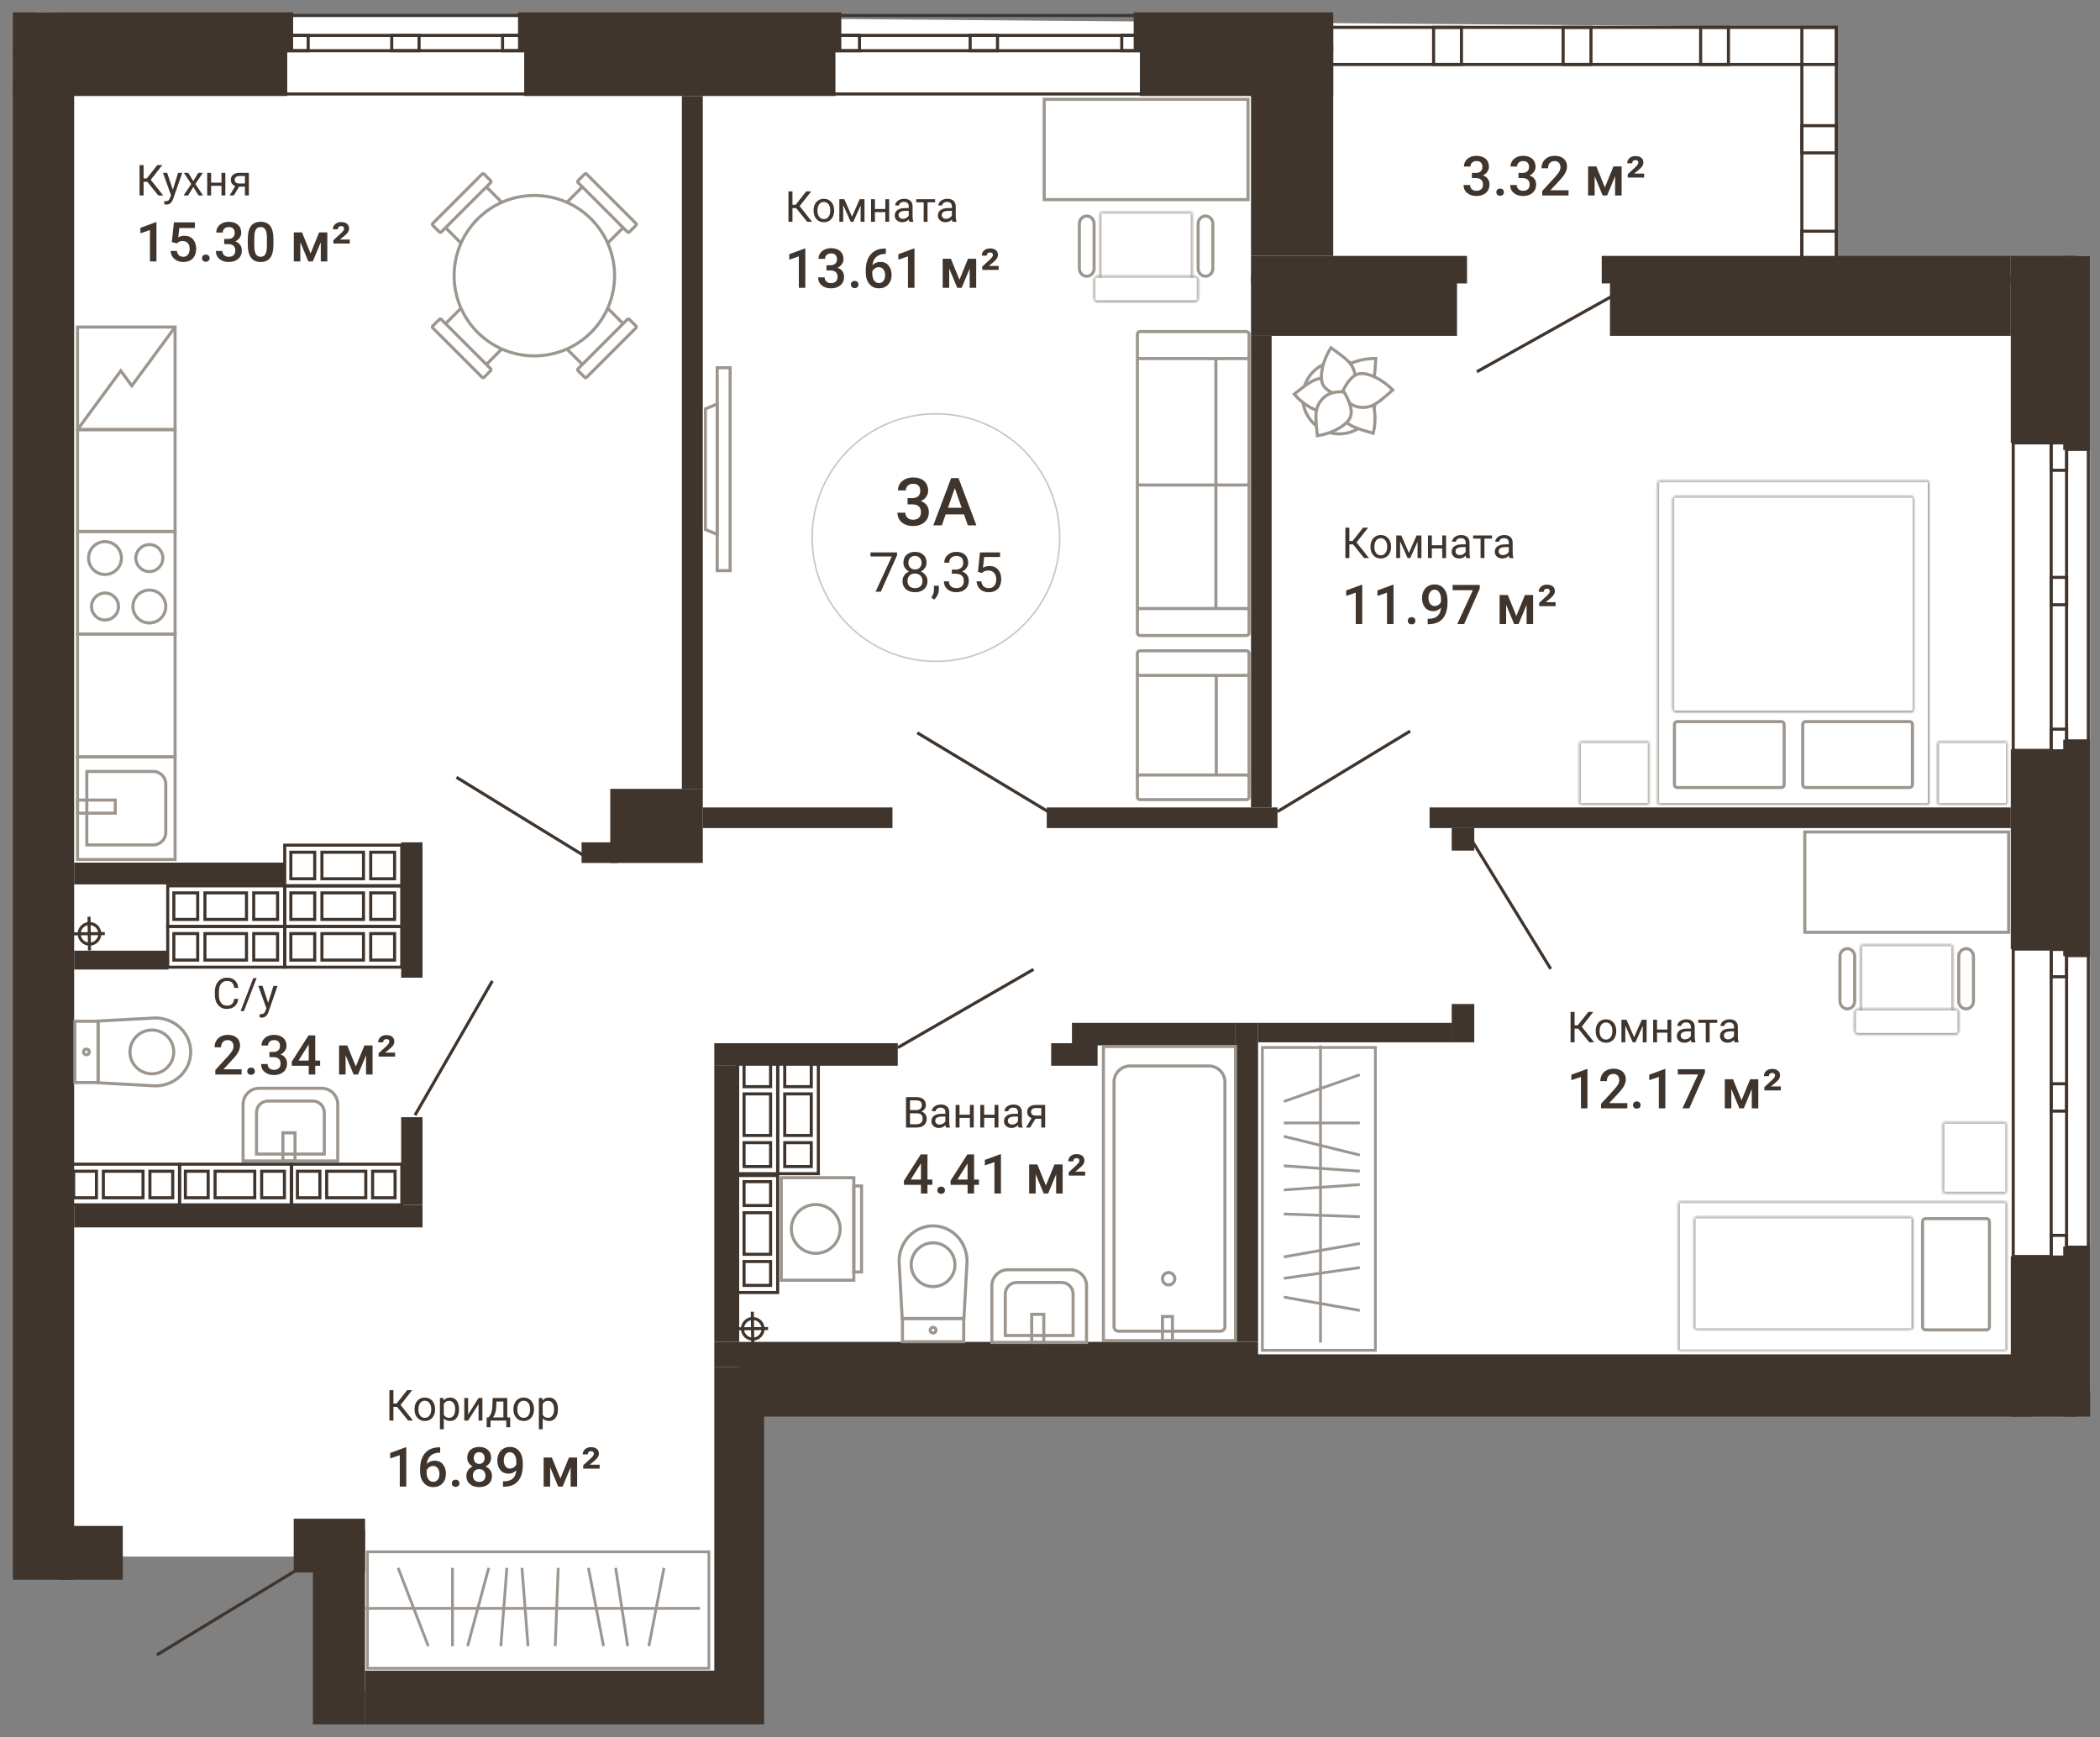 <?xml version="1.0" encoding="utf-8"?>
<!-- Generator: Adobe Illustrator 24.3.0, SVG Export Plug-In . SVG Version: 6.00 Build 0)  -->
<svg version="1.1" xmlns="http://www.w3.org/2000/svg" xmlns:xlink="http://www.w3.org/1999/xlink" x="0px" y="0px"
	 viewBox="0 0 684 565.826" enable-background="new 0 0 684 565.826" xml:space="preserve">
<rect x="0" y="0" width="684" height="565.826" fill="#808080" stroke="none"/>
<g id="plan">
	<g id="bg">
		<polygon fill="#FFFFFF" points="11.702,4.012 13.88,507.044 110.324,507.044 110.324,550.689 240.049,550.689 240.769,451.404 
			680.769,453.286 680.769,83.353 598.106,84.169 598.106,8.908 		"/>
	</g>
	<g id="walls">
		<rect x="4.185" y="4.012" fill="#40352D" width="91.293" height="12.51"/>
		<rect x="4.185" y="14.955" fill="#40352D" width="89.373" height="16.319"/>
		<rect x="168.723" y="4.012" fill="#40352D" width="105.308" height="12.51"/>
		<rect x="170.739" y="14.955" fill="#40352D" width="101.373" height="16.319"/>
		<rect x="369.26" y="4.012" fill="#40352D" width="64.99" height="12.51"/>
		<rect x="371.276" y="14.955" fill="#40352D" width="62.974" height="16.319"/>
		<rect x="672.034" y="406.046" fill="#40352D" width="8.736" height="55.39"/>
		<rect x="654.946" y="409.214" fill="#40352D" width="21.455" height="52.222"/>
		<rect x="672.034" y="240.932" fill="#40352D" width="8.736" height="70.51"/>
		<rect x="654.946" y="244.099" fill="#40352D" width="21.455" height="65.038"/>
		<rect x="672.034" y="83.353" fill="#40352D" width="8.736" height="63.214"/>
		<rect x="654.946" y="83.353" fill="#40352D" width="21.455" height="60.91"/>
		<rect x="524.391" y="89.798" fill="#40352D" width="130.556" height="19.618"/>
		<rect x="521.703" y="83.353" fill="#40352D" width="133.243" height="8.976"/>
		<rect x="407.467" y="89.798" fill="#40352D" width="67.102" height="19.618"/>
		<rect x="407.467" y="83.353" fill="#40352D" width="70.366" height="8.976"/>
		<rect x="4.185" y="27.484" fill="#40352D" width="19.967" height="487.087"/>
		<rect x="19.064" y="497.051" fill="#40352D" width="20.927" height="17.519"/>
		<rect x="95.67" y="494.699" fill="#40352D" width="23.231" height="17.519"/>
		<rect x="118.901" y="544.185" fill="#40352D" width="129.98" height="17.519"/>
		<rect x="232.657" y="445.213" fill="#40352D" width="16.223" height="98.973"/>
		<rect x="240.769" y="441.157" fill="#40352D" width="421.15" height="20.279"/>
		<rect x="232.657" y="437.101" fill="#40352D" width="177.114" height="8.112"/>
		<rect x="402.427" y="333.184" fill="#40352D" width="7.344" height="103.916"/>
		<rect x="349.149" y="333.184" fill="#40352D" width="53.278" height="7.344"/>
		<rect x="472.841" y="269.731" fill="#40352D" width="7.344" height="7.344"/>
		<rect x="472.841" y="327.041" fill="#40352D" width="7.344" height="12.48"/>
		<rect x="409.771" y="333.184" fill="#40352D" width="63.214" height="6.336"/>
		<rect x="342.381" y="339.808" fill="#40352D" width="15.119" height="7.344"/>
		<rect x="232.657" y="339.808" fill="#40352D" width="59.758" height="7.344"/>
		<rect x="24.152" y="392.462" fill="#40352D" width="113.46" height="7.344"/>
		<rect x="130.66" y="363.912" fill="#40352D" width="6.952" height="28.55"/>
		<rect x="130.66" y="274.377" fill="#40352D" width="6.952" height="44.096"/>
		<rect x="189.425" y="274.377" fill="#40352D" width="11.808" height="6.72"/>
		<rect x="228.913" y="263.011" fill="#40352D" width="61.774" height="6.72"/>
		<rect x="222.097" y="31.275" fill="#40352D" width="6.816" height="225.688"/>
		<rect x="340.941" y="263.011" fill="#40352D" width="75.165" height="6.72"/>
		<rect x="465.641" y="263.011" fill="#40352D" width="189.305" height="6.72"/>
		<rect x="407.467" y="109.416" fill="#40352D" width="6.72" height="153.595"/>
		<rect x="198.77" y="256.963" fill="#40352D" width="30.143" height="24.129"/>
		<rect x="24.152" y="280.981" fill="#40352D" width="68.59" height="7.104"/>
		<rect x="24.152" y="309.665" fill="#40352D" width="30.728" height="6.144"/>
		<rect x="232.657" y="347.152" fill="#40352D" width="8.112" height="89.949"/>
		<rect x="101.909" y="498.294" fill="#40352D" width="16.991" height="63.41"/>
		<rect x="407.467" y="8.236" fill="#40352D" width="26.783" height="75.117"/>
	</g>
	<g id="win_x2F_doors">
		
			<rect x="554.413" y="41.387" transform="matrix(1.101564e-10 -1 1 1.101564e-10 545.505 639.494)" fill="none" stroke="#40352D" stroke-miterlimit="10" width="76.173" height="11.214"/>
		
			<rect x="465.43" y="10.423" transform="matrix(7.774942e-11 -1 1 7.774942e-11 456.522 486.433)" fill="none" stroke="#40352D" stroke-miterlimit="10" width="12.096" height="9.066"/>
		
			<rect x="507.62" y="10.423" transform="matrix(7.850082e-11 -1 1 7.850082e-11 498.713 528.624)" fill="none" stroke="#40352D" stroke-miterlimit="10" width="12.096" height="9.066"/>
		
			<rect x="552.403" y="10.423" transform="matrix(7.835072e-11 -1 1 7.835072e-11 543.495 573.406)" fill="none" stroke="#40352D" stroke-miterlimit="10" width="12.096" height="9.066"/>
		
			<rect x="588.072" y="39.767" transform="matrix(1.014691e-10 -1 1 1.014691e-10 547.125 637.874)" fill="none" stroke="#40352D" stroke-miterlimit="10" width="8.856" height="11.214"/>
		
			<rect x="588.072" y="74.134" transform="matrix(1.014691e-10 -1 1 1.014691e-10 512.758 672.24)" fill="none" stroke="#40352D" stroke-miterlimit="10" width="8.856" height="11.214"/>
		
			<rect x="508.658" y="-68.445" transform="matrix(6.601925e-11 -1 1 6.601925e-11 499.751 529.661)" fill="none" stroke="#40352D" stroke-miterlimit="10" width="12.096" height="166.8"/>
		
			<rect x="629.164" y="355.224" transform="matrix(-8.564513e-08 1 -1 -8.564513e-08 1035.42 -317.896)" fill="none" stroke="#40352D" stroke-miterlimit="10" width="94.988" height="7.076"/>
		
			<rect x="666.155" y="311.21" transform="matrix(-1.071005e-07 1 -1 -1.071005e-07 984.33 -356.888)" fill="none" stroke="#40352D" stroke-miterlimit="10" width="8.908" height="5.022"/>
		
			<rect x="666.155" y="354.964" transform="matrix(-1.071015e-07 1 -1 -1.071015e-07 1028.084 -313.134)" fill="none" stroke="#40352D" stroke-miterlimit="10" width="8.908" height="5.022"/>
		
			<rect x="667.081" y="403.415" transform="matrix(-1.444848e-07 1 -1 -1.444848e-07 1076.535 -264.682)" fill="none" stroke="#40352D" stroke-miterlimit="10" width="7.056" height="5.022"/>
		
			<rect x="611.838" y="353.039" transform="matrix(-1.416183e-07 1 -1 -1.416183e-07 1021.137 -302.7)" fill="none" stroke="#40352D" stroke-miterlimit="10" width="100.162" height="12.359"/>
		
			<rect x="629.164" y="190.35" transform="matrix(-8.564513e-08 1 -1 -8.564513e-08 870.545 -482.77)" fill="none" stroke="#40352D" stroke-miterlimit="10" width="94.988" height="7.076"/>
		
			<rect x="666.149" y="146.179" transform="matrix(-1.083499e-07 1 -1 -1.083499e-07 819.331 -521.886)" fill="none" stroke="#40352D" stroke-miterlimit="10" width="8.919" height="5.087"/>
		
			<rect x="666.149" y="189.989" transform="matrix(-1.083511e-07 1 -1 -1.083511e-07 863.142 -478.076)" fill="none" stroke="#40352D" stroke-miterlimit="10" width="8.919" height="5.087"/>
		
			<rect x="667.076" y="238.504" transform="matrix(-1.461709e-07 1 -1 -1.461709e-07 911.656 -429.561)" fill="none" stroke="#40352D" stroke-miterlimit="10" width="7.065" height="5.087"/>
		
			<rect x="611.838" y="188.165" transform="matrix(-1.416183e-07 1 -1 -1.416183e-07 856.263 -467.575)" fill="none" stroke="#40352D" stroke-miterlimit="10" width="100.162" height="12.359"/>
		<rect x="273.263" y="5.044" fill="none" stroke="#40352D" stroke-miterlimit="10" width="96.621" height="6.489"/>
		<rect x="271.391" y="11.484" fill="none" stroke="#40352D" stroke-miterlimit="10" width="8.556" height="5.038"/>
		<rect x="315.995" y="11.484" fill="none" stroke="#40352D" stroke-miterlimit="10" width="8.908" height="5.038"/>
		<rect x="365.372" y="11.484" fill="none" stroke="#40352D" stroke-miterlimit="10" width="7.056" height="5.038"/>
		<rect x="271.391" y="16.522" fill="none" stroke="#40352D" stroke-miterlimit="10" width="100.882" height="14.087"/>
		<rect x="93.69" y="5.043" fill="none" stroke="#40352D" stroke-miterlimit="10" width="77.049" height="6.489"/>
		<rect x="91.819" y="11.533" fill="none" stroke="#40352D" stroke-miterlimit="10" width="8.556" height="4.989"/>
		<rect x="127.59" y="11.533" fill="none" stroke="#40352D" stroke-miterlimit="10" width="8.908" height="4.989"/>
		<rect x="163.692" y="11.533" fill="none" stroke="#40352D" stroke-miterlimit="10" width="8.556" height="4.989"/>
		<rect x="91.818" y="16.522" fill="none" stroke="#40352D" stroke-miterlimit="10" width="81.8" height="14.087"/>
		<line fill="none" stroke="#40352D" stroke-miterlimit="10" x1="51.107" y1="539.06" x2="100.161" y2="509.253"/>
		<line fill="none" stroke="#40352D" stroke-miterlimit="10" x1="160.371" y1="319.529" x2="135.172" y2="363.255"/>
		<line fill="none" stroke="#40352D" stroke-miterlimit="10" x1="336.621" y1="315.761" x2="292.415" y2="341.248"/>
		<line fill="none" stroke="#40352D" stroke-miterlimit="10" x1="505.095" y1="315.614" x2="478.6" y2="272.463"/>
		<line fill="none" stroke="#40352D" stroke-miterlimit="10" x1="459.305" y1="238.148" x2="416.107" y2="264.355"/>
		<line fill="none" stroke="#40352D" stroke-miterlimit="10" x1="298.779" y1="238.7" x2="342.265" y2="264.908"/>
		<line fill="none" stroke="#40352D" stroke-miterlimit="10" x1="148.687" y1="253.195" x2="191.55" y2="279.546"/>
		<line fill="none" stroke="#40352D" stroke-miterlimit="10" x1="481.048" y1="121.08" x2="525.111" y2="96.457"/>
		<g>
			<rect x="240.049" y="382.911" fill="none" stroke="#40352D" stroke-miterlimit="10" width="13.248" height="38.111"/>
			<rect x="242.352" y="384.903" fill="none" stroke="#40352D" stroke-miterlimit="10" width="8.64" height="7.776"/>
			<rect x="242.352" y="410.918" fill="none" stroke="#40352D" stroke-miterlimit="10" width="8.64" height="7.776"/>
			<rect x="242.352" y="395.03" fill="none" stroke="#40352D" stroke-miterlimit="10" width="8.64" height="13.536"/>
		</g>
		<g>
			<rect x="240.049" y="344.2" fill="none" stroke="#40352D" stroke-miterlimit="10" width="13.248" height="38.111"/>
			<rect x="242.352" y="346.192" fill="none" stroke="#40352D" stroke-miterlimit="10" width="8.64" height="7.776"/>
			<rect x="242.352" y="372.207" fill="none" stroke="#40352D" stroke-miterlimit="10" width="8.64" height="7.776"/>
			<rect x="242.352" y="356.32" fill="none" stroke="#40352D" stroke-miterlimit="10" width="8.64" height="13.536"/>
		</g>
		<g>
			<rect x="253.296" y="344.2" fill="none" stroke="#40352D" stroke-miterlimit="10" width="13.248" height="38.111"/>
			<rect x="255.6" y="346.192" fill="none" stroke="#40352D" stroke-miterlimit="10" width="8.64" height="7.776"/>
			<rect x="255.6" y="372.207" fill="none" stroke="#40352D" stroke-miterlimit="10" width="8.64" height="7.776"/>
			<rect x="255.6" y="356.32" fill="none" stroke="#40352D" stroke-miterlimit="10" width="8.64" height="13.536"/>
		</g>
		<g>
			
				<rect x="33.66" y="367.643" transform="matrix(-6.240972e-07 -1 1 -6.240972e-07 -345.555 426.123)" fill="none" stroke="#40352D" stroke-miterlimit="10" width="13.248" height="36.391"/>
			
				<rect x="23.383" y="382.126" transform="matrix(-6.240982e-07 -1 1 -6.240982e-07 -358.136 413.542)" fill="none" stroke="#40352D" stroke-miterlimit="10" width="8.64" height="7.425"/>
			
				<rect x="48.224" y="382.126" transform="matrix(-6.240987e-07 -1 1 -6.240987e-07 -333.294 438.383)" fill="none" stroke="#40352D" stroke-miterlimit="10" width="8.64" height="7.425"/>
			
				<rect x="35.804" y="379.376" transform="matrix(-6.240973e-07 -1 1 -6.240973e-07 -345.715 425.962)" fill="none" stroke="#40352D" stroke-miterlimit="10" width="8.64" height="12.925"/>
		</g>
		<g>
			
				<rect x="70.051" y="367.643" transform="matrix(-6.240975e-07 -1 1 -6.240975e-07 -309.163 462.514)" fill="none" stroke="#40352D" stroke-miterlimit="10" width="13.248" height="36.391"/>
			
				<rect x="59.774" y="382.126" transform="matrix(-6.240981e-07 -1 1 -6.240981e-07 -321.745 449.933)" fill="none" stroke="#40352D" stroke-miterlimit="10" width="8.64" height="7.425"/>
			
				<rect x="84.615" y="382.126" transform="matrix(-6.240992e-07 -1 1 -6.240992e-07 -296.903 474.774)" fill="none" stroke="#40352D" stroke-miterlimit="10" width="8.64" height="7.425"/>
			
				<rect x="72.195" y="379.376" transform="matrix(-6.240973e-07 -1 1 -6.240973e-07 -309.324 462.353)" fill="none" stroke="#40352D" stroke-miterlimit="10" width="8.64" height="12.925"/>
		</g>
		<g>
			
				<rect x="106.311" y="367.901" transform="matrix(-6.152596e-07 -1 1 -6.152596e-07 -272.903 498.774)" fill="none" stroke="#40352D" stroke-miterlimit="10" width="13.248" height="35.876"/>
			
				<rect x="96.212" y="382.179" transform="matrix(-6.152604e-07 -1 1 -6.152604e-07 -285.306 486.371)" fill="none" stroke="#40352D" stroke-miterlimit="10" width="8.64" height="7.32"/>
			
				<rect x="120.702" y="382.179" transform="matrix(-6.152614e-07 -1 1 -6.152614e-07 -260.817 510.861)" fill="none" stroke="#40352D" stroke-miterlimit="10" width="8.64" height="7.32"/>
			
				<rect x="108.457" y="379.468" transform="matrix(-6.152593e-07 -1 1 -6.152593e-07 -273.062 498.616)" fill="none" stroke="#40352D" stroke-miterlimit="10" width="8.64" height="12.742"/>
		</g>
		<g>
			
				<rect x="67.062" y="289.362" transform="matrix(-6.535898e-07 -1 1 -6.535898e-07 -234.731 382.104)" fill="none" stroke="#40352D" stroke-miterlimit="10" width="13.248" height="38.111"/>
			
				<rect x="56.191" y="304.529" transform="matrix(-6.535888e-07 -1 1 -6.535888e-07 -247.906 368.928)" fill="none" stroke="#40352D" stroke-miterlimit="10" width="8.64" height="7.776"/>
			
				<rect x="82.206" y="304.529" transform="matrix(-6.535896e-07 -1 1 -6.535896e-07 -221.891 394.943)" fill="none" stroke="#40352D" stroke-miterlimit="10" width="8.64" height="7.776"/>
			
				<rect x="69.198" y="301.65" transform="matrix(-6.535898e-07 -1 1 -6.535898e-07 -234.899 381.936)" fill="none" stroke="#40352D" stroke-miterlimit="10" width="8.64" height="13.536"/>
		</g>
		<g>
			
				<rect x="105.173" y="289.362" transform="matrix(-6.535898e-07 -1 1 -6.535898e-07 -196.62 420.214)" fill="none" stroke="#40352D" stroke-miterlimit="10" width="13.248" height="38.111"/>
			
				<rect x="94.302" y="304.529" transform="matrix(-6.535886e-07 -1 1 -6.535886e-07 -209.796 407.039)" fill="none" stroke="#40352D" stroke-miterlimit="10" width="8.64" height="7.776"/>
			
				<rect x="120.317" y="304.529" transform="matrix(-6.535896e-07 -1 1 -6.535896e-07 -183.781 433.054)" fill="none" stroke="#40352D" stroke-miterlimit="10" width="8.64" height="7.776"/>
			
				<rect x="107.309" y="301.65" transform="matrix(-6.535896e-07 -1 1 -6.535896e-07 -196.788 420.046)" fill="none" stroke="#40352D" stroke-miterlimit="10" width="8.64" height="13.536"/>
		</g>
		<g>
			
				<rect x="67.062" y="276.114" transform="matrix(-6.535898e-07 -1 1 -6.535898e-07 -221.483 368.856)" fill="none" stroke="#40352D" stroke-miterlimit="10" width="13.248" height="38.111"/>
			
				<rect x="56.191" y="291.282" transform="matrix(-6.535888e-07 -1 1 -6.535888e-07 -234.659 355.681)" fill="none" stroke="#40352D" stroke-miterlimit="10" width="8.64" height="7.776"/>
			
				<rect x="82.206" y="291.282" transform="matrix(-6.535896e-07 -1 1 -6.535896e-07 -208.644 381.696)" fill="none" stroke="#40352D" stroke-miterlimit="10" width="8.64" height="7.776"/>
			
				<rect x="69.198" y="288.402" transform="matrix(-6.535898e-07 -1 1 -6.535898e-07 -221.651 368.688)" fill="none" stroke="#40352D" stroke-miterlimit="10" width="8.64" height="13.536"/>
		</g>
		<g>
			
				<rect x="105.173" y="276.114" transform="matrix(-6.535898e-07 -1 1 -6.535898e-07 -183.373 406.967)" fill="none" stroke="#40352D" stroke-miterlimit="10" width="13.248" height="38.111"/>
			
				<rect x="94.302" y="291.282" transform="matrix(-6.535886e-07 -1 1 -6.535886e-07 -196.548 393.791)" fill="none" stroke="#40352D" stroke-miterlimit="10" width="8.64" height="7.776"/>
			
				<rect x="120.317" y="291.282" transform="matrix(-6.535896e-07 -1 1 -6.535896e-07 -170.533 419.806)" fill="none" stroke="#40352D" stroke-miterlimit="10" width="8.64" height="7.776"/>
			
				<rect x="107.309" y="288.402" transform="matrix(-6.535896e-07 -1 1 -6.535896e-07 -183.541 406.799)" fill="none" stroke="#40352D" stroke-miterlimit="10" width="8.64" height="13.536"/>
		</g>
		<g>
			
				<rect x="105.173" y="262.867" transform="matrix(-6.535898e-07 -1 1 -6.535898e-07 -170.125 393.719)" fill="none" stroke="#40352D" stroke-miterlimit="10" width="13.248" height="38.111"/>
			
				<rect x="94.302" y="278.034" transform="matrix(-6.535886e-07 -1 1 -6.535886e-07 -183.301 380.544)" fill="none" stroke="#40352D" stroke-miterlimit="10" width="8.64" height="7.776"/>
			
				<rect x="120.317" y="278.034" transform="matrix(-6.535896e-07 -1 1 -6.535896e-07 -157.286 406.559)" fill="none" stroke="#40352D" stroke-miterlimit="10" width="8.64" height="7.776"/>
			
				<rect x="107.309" y="275.154" transform="matrix(-6.535896e-07 -1 1 -6.535896e-07 -170.293 393.551)" fill="none" stroke="#40352D" stroke-miterlimit="10" width="8.64" height="13.536"/>
		</g>
		<g>
			<circle fill="none" stroke="#40352D" stroke-miterlimit="10" cx="29.154" cy="304.182" r="3.358"/>
			<line fill="none" stroke="#40352D" stroke-miterlimit="10" x1="28.998" y1="298.614" x2="29.154" y2="309.581"/>
			<line fill="none" stroke="#40352D" stroke-miterlimit="10" x1="34.127" y1="304.097" x2="24.01" y2="304.182"/>
		</g>
		<g>
			<circle fill="none" stroke="#40352D" stroke-miterlimit="10" cx="245.192" cy="432.843" r="3.358"/>
			<line fill="none" stroke="#40352D" stroke-miterlimit="10" x1="245.036" y1="427.274" x2="245.192" y2="438.241"/>
			<line fill="none" stroke="#40352D" stroke-miterlimit="10" x1="250.165" y1="432.758" x2="240.049" y2="432.843"/>
		</g>
	</g>
	<g id="furniture">
		<g>
			
				<rect x="254.474" y="383.61" transform="matrix(-1 6.535896e-07 -6.535896e-07 -1 532.578 800.627)" fill="none" stroke="#9D968F" stroke-miterlimit="10" width="23.629" height="33.407"/>
			
				<rect x="278.104" y="386.304" transform="matrix(-1 6.535922e-07 -6.535922e-07 -1 558.717 800.627)" fill="none" stroke="#9D968F" stroke-miterlimit="10" width="2.51" height="28.019"/>
			<circle fill="none" stroke="#9D968F" stroke-miterlimit="10" cx="265.702" cy="400.314" r="7.95"/>
		</g>
		<g>
			<rect x="25.248" y="173.117" fill="none" stroke="#9D968F" stroke-miterlimit="10" width="31.775" height="33.407"/>
			<circle fill="none" stroke="#9D968F" stroke-miterlimit="10" cx="48.644" cy="181.78" r="4.392"/>
			<circle fill="none" stroke="#9D968F" stroke-miterlimit="10" cx="34.201" cy="181.78" r="5.352"/>
			<circle fill="none" stroke="#9D968F" stroke-miterlimit="10" cx="34.201" cy="197.566" r="4.392"/>
			<circle fill="none" stroke="#9D968F" stroke-miterlimit="10" cx="48.644" cy="197.566" r="5.352"/>
		</g>
		<g>
			<rect x="25.248" y="206.524" fill="none" stroke="#9D968F" stroke-miterlimit="10" width="31.775" height="40.031"/>
		</g>
		<g>
			<rect x="25.248" y="139.939" fill="none" stroke="#9D968F" stroke-miterlimit="10" width="31.775" height="33.178"/>
		</g>
		<g>
			<rect x="25.248" y="106.532" fill="none" stroke="#9D968F" stroke-miterlimit="10" width="31.775" height="33.407"/>
			<polyline fill="none" stroke="#9D968F" stroke-miterlimit="10" points="25.248,139.939 39.335,120.788 42.935,125.683 
				57.023,106.532 			"/>
		</g>
		<g>
			<rect x="25.248" y="246.554" fill="none" stroke="#9D968F" stroke-miterlimit="10" width="31.775" height="33.407"/>
			<g>
				<path fill="none" stroke="#9D968F" stroke-miterlimit="10" d="M49.933,275.218H28.275v-23.92h21.658
					c2.244,0,4.063,1.819,4.063,4.063v15.795C53.996,273.399,52.177,275.218,49.933,275.218z"/>
			</g>
			<rect x="25.248" y="260.609" fill="none" stroke="#9D968F" stroke-miterlimit="10" width="12.288" height="4.272"/>
		</g>
		<g>
			
				<rect x="333.011" y="367.277" transform="matrix(-7.106134e-07 -1 1 -7.106134e-07 -7.876 769.704)" fill="none" stroke="#9D968F" stroke-miterlimit="10" width="95.805" height="43.026"/>
			<g>
				<path fill="none" stroke="#9D968F" stroke-miterlimit="10" d="M398.971,352.456l0,79.682c0,0.819-0.664,1.483-1.483,1.483
					l-33.149,0c-0.819,0-1.483-0.664-1.483-1.483l0-79.682c0-2.89,2.343-5.233,5.233-5.233l25.65,0
					C396.628,347.223,398.971,349.566,398.971,352.456z"/>
			</g>
			
				<rect x="376.319" y="431.128" transform="matrix(-9.216650e-07 -1 1 -9.216650e-07 -52.503 813.012)" fill="none" stroke="#9D968F" stroke-miterlimit="10" width="7.871" height="3.26"/>
			<circle fill="none" stroke="#9D968F" stroke-miterlimit="10" cx="380.638" cy="416.531" r="2.014"/>
		</g>
		<g>
			<path fill="none" stroke="#9D968F" stroke-miterlimit="10" d="M110.007,359.73v18.437H79.173V359.73
				c0-2.892,2.345-5.237,5.237-5.237h20.36C107.662,354.493,110.007,356.837,110.007,359.73z"/>
			<g>
				<path fill="none" stroke="#9D968F" stroke-miterlimit="10" d="M105.629,362.388v13.523H83.551v-13.523
					c0-2.071,1.679-3.75,3.75-3.75h14.578C103.95,358.638,105.629,360.317,105.629,362.388z"/>
			</g>
			
				<rect x="89.539" y="371.618" transform="matrix(6.123234e-17 -1 1 6.123234e-17 -279.472 467.706)" fill="none" stroke="#9D968F" stroke-miterlimit="10" width="9.155" height="3.943"/>
		</g>
		<g>
			<path fill="none" stroke="#9D968F" stroke-miterlimit="10" d="M353.897,418.837v18.437h-30.834v-18.437
				c0-2.892,2.345-5.237,5.237-5.237h20.36C351.552,413.6,353.897,415.944,353.897,418.837z"/>
			<g>
				<path fill="none" stroke="#9D968F" stroke-miterlimit="10" d="M349.519,421.495v13.523h-22.078v-13.523
					c0-2.071,1.679-3.75,3.75-3.75h14.578C347.84,417.745,349.519,419.424,349.519,421.495z"/>
			</g>
			
				<rect x="333.429" y="430.725" transform="matrix(6.123234e-17 -1 1 6.123234e-17 -94.689 770.703)" fill="none" stroke="#9D968F" stroke-miterlimit="10" width="9.155" height="3.943"/>
		</g>
		<g>
			<path fill="none" stroke="#9D968F" stroke-miterlimit="10" d="M50.611,353.709l-18.663-1.007l0-20.119l18.663-0.997
				c6.353,0,11.504,4.952,11.504,11.061v0C62.115,348.757,56.965,353.709,50.611,353.709z"/>
			
				<rect x="24.389" y="332.676" transform="matrix(-1 -2.172319e-06 2.172319e-06 -1 56.337 685.295)" fill="none" stroke="#9D968F" stroke-miterlimit="10" width="7.56" height="19.943"/>
			<circle fill="none" stroke="#9D968F" stroke-miterlimit="10" cx="28.139" cy="342.648" r="0.93"/>
			<circle fill="none" stroke="#9D968F" stroke-miterlimit="10" cx="49.463" cy="342.648" r="7.129"/>
		</g>
		<g>
			<path fill="none" stroke="#9D968F" stroke-miterlimit="10" d="M314.978,410.818l-1.007,18.663l-20.119,0l-0.997-18.663
				c0-6.353,4.952-11.504,11.061-11.504h0C310.026,399.314,314.978,404.464,314.978,410.818z"/>
			
				<rect x="300.137" y="423.289" transform="matrix(-1.845525e-06 1 -1 -1.845525e-06 737.178 129.345)" fill="none" stroke="#9D968F" stroke-miterlimit="10" width="7.56" height="19.943"/>
			<circle fill="none" stroke="#9D968F" stroke-miterlimit="10" cx="303.917" cy="433.29" r="0.93"/>
			<circle fill="none" stroke="#9D968F" stroke-miterlimit="10" cx="303.917" cy="411.966" r="7.129"/>
		</g>
		<g>
			
				<rect x="604.705" y="254.145" transform="matrix(-1.836970e-16 1 -1 -1.836970e-16 908.384 -333.704)" fill="none" stroke="#9D968F" stroke-miterlimit="10" width="32.676" height="66.389"/>
		</g>
		<g>
			<g>
				<rect x="233.603" y="119.791" fill="none" stroke="#9D968F" stroke-miterlimit="10" width="4.21" height="66.083"/>
			</g>
			<g>
				<polygon fill="none" stroke="#9D968F" stroke-miterlimit="10" points="233.603,174.065 229.763,172.483 229.763,133.182 
					233.603,131.599 				"/>
			</g>
		</g>
		<g>
			<path fill="#FFFFFF" stroke="#9D968F" d="M184.424,66.132l6.326-6.326l13.287,13.287l-6.326,6.326l0,0L184.424,66.132z"/>
			<path fill="#FFFFFF" stroke="#9D968F" d="M197.711,100.177l6.326,6.326l-13.287,13.287l-6.326-6.326L197.711,100.177z"/>
			<path fill="#FFFFFF" stroke="#9D968F" d="M163.666,113.465l-6.326,6.326l-13.287-13.287l6.326-6.326L163.666,113.465z"/>
			<path fill="#FFFFFF" stroke="#9D968F" d="M150.378,79.418l-6.326-6.326l13.287-13.287l6.326,6.326l0,0L150.378,79.418z"/>
			<path fill="#FFFFFF" stroke="#9D968F" d="M204.354,75.559l-16.071-16.071c-0.175-0.175-0.175-0.459,0-0.634l2.15-2.15
				c0.175-0.175,0.459-0.175,0.634,0l16.071,16.071c0.175,0.175,0.175,0.459,0,0.634l-2.15,2.15
				C204.813,75.734,204.529,75.734,204.354,75.559z"/>
			<path fill="#FFFFFF" stroke="#9D968F" d="M188.283,120.108l16.071-16.071c0.175-0.175,0.459-0.175,0.634,0l2.15,2.15
				c0.175,0.175,0.175,0.459,0,0.634l-16.071,16.071c-0.175,0.175-0.459,0.175-0.634,0l-2.15-2.15
				C188.108,120.567,188.108,120.283,188.283,120.108z"/>
			<path fill="#FFFFFF" stroke="#9D968F" d="M143.736,104.037l16.071,16.071c0.175,0.175,0.175,0.459,0,0.634l-2.15,2.15
				c-0.175,0.175-0.459,0.175-0.634,0l-16.071-16.071c-0.175-0.175-0.175-0.459,0-0.634l2.15-2.15
				C143.277,103.862,143.561,103.862,143.736,104.037z"/>
			<path fill="#FFFFFF" stroke="#9D968F" d="M159.806,59.488L143.735,75.56c-0.175,0.175-0.459,0.175-0.634,0l-2.15-2.15
				c-0.175-0.175-0.175-0.459,0-0.634l16.071-16.071c0.175-0.175,0.459-0.175,0.634,0l2.15,2.15
				C159.981,59.029,159.981,59.313,159.806,59.488z"/>
			<path fill="#FFFFFF" stroke="#9D968F" d="M155.569,71.321L155.569,71.321c10.204-10.204,26.749-10.204,36.953,0l0,0
				c10.204,10.204,10.204,26.749,0,36.953l0,0c-10.204,10.204-26.749,10.204-36.953,0l0,0
				C145.365,98.07,145.365,81.526,155.569,71.321z"/>
		</g>
		<g>
			<path fill="#FFFFFF" stroke="#9D968F" d="M371.297,199.167c-0.46,0-0.833-0.373-0.833-0.833V157.87
				c0-0.46,0.373-0.834,0.833-0.834h25.698v42.131H371.297z"/>
			<path fill="#FFFFFF" stroke="#9D968F" d="M371.297,157.986c-0.46,0-0.833-0.373-0.833-0.834v-40.464
				c0-0.46,0.373-0.834,0.833-0.834h25.698v42.131H371.297z"/>
			<path fill="#FFFFFF" stroke="#9D968F" d="M396.038,198.334V157.87c0-0.46,0.373-0.834,0.834-0.834h9.126
				c0.46,0,0.834,0.373,0.834,0.834v40.464c0,0.46-0.373,0.834-0.834,0.834h-9.126C396.411,199.167,396.038,198.794,396.038,198.334
				z"/>
			<path fill="#FFFFFF" stroke="#9D968F" d="M370.464,206.179v-7.128c0-0.46,0.373-0.834,0.834-0.834h34.7
				c0.46,0,0.834,0.373,0.834,0.834v7.128c0,0.46-0.373,0.834-0.834,0.834h-34.7C370.837,207.012,370.464,206.639,370.464,206.179z"
				/>
			<path fill="#FFFFFF" stroke="#9D968F" d="M396.038,157.153v-40.464c0-0.46,0.373-0.834,0.834-0.834h9.126
				c0.46,0,0.834,0.373,0.834,0.834v40.464c0,0.46-0.373,0.834-0.834,0.834h-9.126C396.411,157.986,396.038,157.613,396.038,157.153
				z"/>
			<path fill="#FFFFFF" stroke="#9D968F" d="M370.464,115.973v-7.128c0-0.46,0.373-0.834,0.834-0.834h34.7
				c0.46,0,0.834,0.373,0.834,0.834v7.128c0,0.46-0.373,0.834-0.834,0.834h-34.7C370.837,116.807,370.464,116.434,370.464,115.973z"
				/>
		</g>
		<g>
			<rect x="119.673" y="505.479" fill="#FFFFFF" stroke="#9D968F" stroke-width="0.91" width="111.23" height="37.947"/>
			<path fill="none" stroke="#9D968F" stroke-width="0.91" d="M118.901,523.911h109.137 M129.668,510.713l9.841,25.516
				 M147.381,510.713v25.516 M159.19,510.713l-6.889,25.516 M170.015,510.713l1.968,25.516 M181.824,510.713l-0.984,25.516
				 M191.665,510.713l4.92,25.516 M200.522,510.713l3.936,25.516 M211.346,536.229l4.92-25.516 M165.095,510.713l-1.968,25.516"/>
		</g>
		<g>
			<rect x="411.173" y="341.213" fill="#FFFFFF" stroke="#9D968F" stroke-width="0.91" width="36.81" height="98.634"/>
			<path fill="none" stroke="#9D968F" stroke-width="0.91" d="M430.104,340.528v96.778 M442.907,350.076l-24.752,8.727
				 M442.907,365.784h-24.752 M442.907,376.255l-24.752-6.109 M442.907,385.854l-24.752,1.745 M442.907,396.326l-24.752-0.873
				 M442.907,405.053l-24.752,4.363 M442.907,412.906l-24.752,3.491 M418.155,422.505l24.752,4.363 M442.907,381.491l-24.752-1.745"
				/>
		</g>
		<g>
			<defs>
				<filter id="Adobe_OpacityMaskFilter" filterUnits="userSpaceOnUse" x="605.528" y="307.233" width="31.032" height="23.977">
					<feColorMatrix  type="matrix" values="1 0 0 0 0  0 1 0 0 0  0 0 1 0 0  0 0 0 1 0"/>
				</filter>
			</defs>
			<mask maskUnits="userSpaceOnUse" x="605.528" y="307.233" width="31.032" height="23.977" id="path-1-inside-1_7_">
				<path fill="#FFFFFF" filter="url(#Adobe_OpacityMaskFilter)" d="M635.792,330.71h-29.497c-0.148,0-0.268-0.126-0.268-0.281
					v-22.415c0-0.155,0.12-0.281,0.268-0.281h29.497c0.148,0,0.268,0.126,0.268,0.281v22.415
					C636.06,330.585,635.94,330.71,635.792,330.71z"/>
			</mask>
			<path mask="url(#path-1-inside-1_7_)" fill="#FFFFFF" stroke="#9D968F" d="M635.792,330.71h-29.497
				c-0.148,0-0.268-0.126-0.268-0.281v-22.415c0-0.155,0.12-0.281,0.268-0.281h29.497c0.148,0,0.268,0.126,0.268,0.281v22.415
				C636.06,330.585,635.94,330.71,635.792,330.71z"/>
			<path fill="#FFFFFF" stroke="#9D968F" d="M640.386,328.633L640.386,328.633c-1.324,0-2.397-1.126-2.397-2.515v-14.586
				c0-1.389,1.073-2.515,2.397-2.515l0,0c1.324,0,2.397,1.126,2.397,2.515v14.586C642.783,327.507,641.71,328.633,640.386,328.633z"
				/>
			<path fill="#FFFFFF" stroke="#9D968F" d="M601.701,328.633L601.701,328.633c-1.324,0-2.397-1.126-2.397-2.515v-14.586
				c0-1.389,1.073-2.515,2.397-2.515l0,0c1.324,0,2.397,1.126,2.397,2.515v14.586C604.099,327.507,603.025,328.633,601.701,328.633z
				"/>
			<defs>
				<filter id="Adobe_OpacityMaskFilter_1_" filterUnits="userSpaceOnUse" x="603.525" y="328.121" width="35.037" height="9.355">
					<feColorMatrix  type="matrix" values="1 0 0 0 0  0 1 0 0 0  0 0 1 0 0  0 0 0 1 0"/>
				</filter>
			</defs>
			<mask maskUnits="userSpaceOnUse" x="603.525" y="328.121" width="35.037" height="9.355" id="path-4-inside-2_2_">
				<path fill="#FFFFFF" filter="url(#Adobe_OpacityMaskFilter_1_)" d="M636.991,336.976h-31.895c-0.591,0-1.071-0.503-1.071-1.123
					v-6.109c0-0.62,0.479-1.123,1.071-1.123h31.895c0.591,0,1.071,0.503,1.071,1.123v6.109
					C638.062,336.474,637.583,336.976,636.991,336.976z"/>
			</mask>
			<path mask="url(#path-4-inside-2_2_)" fill="#FFFFFF" stroke="#9D968F" d="M636.991,336.976h-31.895
				c-0.591,0-1.071-0.503-1.071-1.123v-6.109c0-0.62,0.479-1.123,1.071-1.123h31.895c0.591,0,1.071,0.503,1.071,1.123v6.109
				C638.062,336.474,637.583,336.976,636.991,336.976z"/>
		</g>
		<g>
			
				<rect x="356.968" y="15.496" transform="matrix(-1.836970e-16 1 -1 -1.836970e-16 421.997 -324.616)" fill="none" stroke="#9D968F" stroke-miterlimit="10" width="32.676" height="66.389"/>
		</g>
		<g>
			<defs>
				<filter id="Adobe_OpacityMaskFilter_2_" filterUnits="userSpaceOnUse" x="357.79" y="68.584" width="31.032" height="23.977">
					<feColorMatrix  type="matrix" values="1 0 0 0 0  0 1 0 0 0  0 0 1 0 0  0 0 0 1 0"/>
				</filter>
			</defs>
			<mask maskUnits="userSpaceOnUse" x="357.79" y="68.584" width="31.032" height="23.977" id="path-1-inside-1_6_">
				<path fill="#FFFFFF" filter="url(#Adobe_OpacityMaskFilter_2_)" d="M388.055,92.061h-29.497c-0.148,0-0.268-0.126-0.268-0.281
					V69.365c0-0.155,0.12-0.281,0.268-0.281h29.497c0.148,0,0.268,0.126,0.268,0.281V91.78
					C388.322,91.935,388.203,92.061,388.055,92.061z"/>
			</mask>
			<path mask="url(#path-1-inside-1_6_)" fill="#FFFFFF" stroke="#9D968F" d="M388.055,92.061h-29.497
				c-0.148,0-0.268-0.126-0.268-0.281V69.365c0-0.155,0.12-0.281,0.268-0.281h29.497c0.148,0,0.268,0.126,0.268,0.281V91.78
				C388.322,91.935,388.203,92.061,388.055,92.061z"/>
			<path fill="#FFFFFF" stroke="#9D968F" d="M392.648,89.984L392.648,89.984c-1.324,0-2.397-1.126-2.397-2.515V72.882
				c0-1.389,1.073-2.515,2.397-2.515l0,0c1.324,0,2.397,1.126,2.397,2.515v14.586C395.046,88.858,393.972,89.984,392.648,89.984z"/>
			<path fill="#FFFFFF" stroke="#9D968F" d="M353.964,89.984L353.964,89.984c-1.324,0-2.397-1.126-2.397-2.515V72.882
				c0-1.389,1.073-2.515,2.397-2.515l0,0c1.324,0,2.397,1.126,2.397,2.515v14.586C356.361,88.858,355.288,89.984,353.964,89.984z"/>
			<defs>
				<filter id="Adobe_OpacityMaskFilter_3_" filterUnits="userSpaceOnUse" x="355.788" y="89.471" width="35.037" height="9.355">
					<feColorMatrix  type="matrix" values="1 0 0 0 0  0 1 0 0 0  0 0 1 0 0  0 0 0 1 0"/>
				</filter>
			</defs>
			<mask maskUnits="userSpaceOnUse" x="355.788" y="89.471" width="35.037" height="9.355" id="path-4-inside-2_1_">
				<path fill="#FFFFFF" filter="url(#Adobe_OpacityMaskFilter_3_)" d="M389.254,98.327h-31.895c-0.591,0-1.071-0.503-1.071-1.123
					v-6.109c0-0.62,0.479-1.123,1.071-1.123h31.895c0.591,0,1.071,0.503,1.071,1.123v6.109
					C390.324,97.824,389.845,98.327,389.254,98.327z"/>
			</mask>
			<path mask="url(#path-4-inside-2_1_)" fill="#FFFFFF" stroke="#9D968F" d="M389.254,98.327h-31.895
				c-0.591,0-1.071-0.503-1.071-1.123v-6.109c0-0.62,0.479-1.123,1.071-1.123h31.895c0.591,0,1.071,0.503,1.071,1.123v6.109
				C390.324,97.824,389.845,98.327,389.254,98.327z"/>
		</g>
		<g>
			<path fill="#FFFFFF" stroke="#9D968F" d="M371.297,253.724c-0.46,0-0.834-0.358-0.834-0.8v-33.395c0-0.442,0.373-0.8,0.834-0.8
				l26.189,0v34.995H371.297z"/>
			<path fill="#FFFFFF" stroke="#9D968F" d="M396.161,252.924v-33.395c0-0.442,0.373-0.8,0.834-0.8h9.003
				c0.46,0,0.834,0.358,0.834,0.8v33.395c0,0.442-0.373,0.8-0.834,0.8h-9.003C396.534,253.724,396.161,253.366,396.161,252.924z"/>
			<path fill="#FFFFFF" stroke="#9D968F" d="M370.464,259.668v-6.421c0-0.442,0.373-0.8,0.834-0.8h34.7
				c0.46,0,0.834,0.358,0.834,0.8v6.421c0,0.442-0.373,0.8-0.834,0.8h-34.7C370.837,260.468,370.464,260.109,370.464,259.668z"/>
			<path fill="#FFFFFF" stroke="#9D968F" d="M370.464,219.208v-6.421c0-0.442,0.373-0.8,0.834-0.8h34.7
				c0.46,0,0.834,0.358,0.834,0.8v6.421c0,0.442-0.373,0.8-0.834,0.8h-34.7C370.837,220.008,370.464,219.65,370.464,219.208z"/>
		</g>
		<g>
			<defs>
				
					<filter id="Adobe_OpacityMaskFilter_4_" filterUnits="userSpaceOnUse" x="539.401" y="156.105" width="89.496" height="106.515">
					<feColorMatrix  type="matrix" values="1 0 0 0 0  0 1 0 0 0  0 0 1 0 0  0 0 0 1 0"/>
				</filter>
			</defs>
			<mask maskUnits="userSpaceOnUse" x="539.401" y="156.105" width="89.496" height="106.515" id="path-1-inside-1_4_">
				<path fill="#FFFFFF" filter="url(#Adobe_OpacityMaskFilter_4_)" d="M540.152,156.605h87.995c0.138,0,0.251,0.112,0.251,0.251
					v105.013c0,0.138-0.112,0.251-0.251,0.251h-87.995c-0.138,0-0.251-0.112-0.251-0.251V156.856
					C539.901,156.717,540.013,156.605,540.152,156.605z"/>
			</mask>
			<path mask="url(#path-1-inside-1_4_)" fill="none" stroke="#9D968F" stroke-linecap="round" stroke-linejoin="round" d="
				M540.152,156.605h87.995c0.138,0,0.251,0.112,0.251,0.251v105.013c0,0.138-0.112,0.251-0.251,0.251h-87.995
				c-0.138,0-0.251-0.112-0.251-0.251V156.856C539.901,156.717,540.013,156.605,540.152,156.605z"/>
			<path fill="none" stroke="#9D968F" d="M546.321,235.052h33.866c0.517,0,0.936,0.419,0.936,0.936v19.603
				c0,0.517-0.419,0.936-0.936,0.936h-33.866c-0.517,0-0.936-0.419-0.936-0.936v-19.603
				C545.384,235.471,545.804,235.052,546.321,235.052z"/>
			<defs>
				<filter id="Adobe_OpacityMaskFilter_5_" filterUnits="userSpaceOnUse" x="544.317" y="161.129" width="79.663" height="71.343">
					<feColorMatrix  type="matrix" values="1 0 0 0 0  0 1 0 0 0  0 0 1 0 0  0 0 0 1 0"/>
				</filter>
			</defs>
			<mask maskUnits="userSpaceOnUse" x="544.317" y="161.129" width="79.663" height="71.343" id="path-3-inside-2_2_">
				<path fill="#FFFFFF" filter="url(#Adobe_OpacityMaskFilter_5_)" d="M545.819,161.629h76.659c0.554,0,1.002,0.449,1.002,1.002
					v68.338c0,0.554-0.449,1.002-1.002,1.002h-76.659c-0.554,0-1.002-0.449-1.002-1.002v-68.338
					C544.817,162.078,545.266,161.629,545.819,161.629z"/>
			</mask>
			<path mask="url(#path-3-inside-2_2_)" fill="none" stroke="#9D968F" stroke-linecap="round" stroke-linejoin="round" d="
				M545.819,161.629h76.659c0.554,0,1.002,0.449,1.002,1.002v68.338c0,0.554-0.449,1.002-1.002,1.002h-76.659
				c-0.554,0-1.002-0.449-1.002-1.002v-68.338C544.817,162.078,545.266,161.629,545.819,161.629z"/>
			<path fill="none" stroke="#9D968F" d="M588.11,235.052h33.866c0.517,0,0.936,0.419,0.936,0.936v19.603
				c0,0.517-0.419,0.936-0.936,0.936H588.11c-0.517,0-0.936-0.419-0.936-0.936v-19.603
				C587.174,235.471,587.593,235.052,588.11,235.052z"/>
			<defs>
				<filter id="Adobe_OpacityMaskFilter_6_" filterUnits="userSpaceOnUse" x="630.578" y="241.065" width="23.794" height="21.555">
					<feColorMatrix  type="matrix" values="1 0 0 0 0  0 1 0 0 0  0 0 1 0 0  0 0 0 1 0"/>
				</filter>
			</defs>
			<mask maskUnits="userSpaceOnUse" x="630.578" y="241.065" width="23.794" height="21.555" id="path-5-inside-3_2_">
				<path fill="#FFFFFF" filter="url(#Adobe_OpacityMaskFilter_6_)" d="M631.329,241.565h22.293c0.138,0,0.251,0.112,0.251,0.251
					v20.054c0,0.138-0.112,0.251-0.251,0.251h-22.293c-0.138,0-0.251-0.112-0.251-0.251v-20.054
					C631.078,241.677,631.191,241.565,631.329,241.565z"/>
			</mask>
			<path mask="url(#path-5-inside-3_2_)" fill="none" stroke="#9D968F" d="M631.329,241.565h22.293c0.138,0,0.251,0.112,0.251,0.251
				v20.054c0,0.138-0.112,0.251-0.251,0.251h-22.293c-0.138,0-0.251-0.112-0.251-0.251v-20.054
				C631.078,241.677,631.191,241.565,631.329,241.565z"/>
			<defs>
				<filter id="Adobe_OpacityMaskFilter_7_" filterUnits="userSpaceOnUse" x="513.926" y="241.065" width="23.794" height="21.555">
					<feColorMatrix  type="matrix" values="1 0 0 0 0  0 1 0 0 0  0 0 1 0 0  0 0 0 1 0"/>
				</filter>
			</defs>
			<mask maskUnits="userSpaceOnUse" x="513.926" y="241.065" width="23.794" height="21.555" id="path-6-inside-4_2_">
				<path fill="#FFFFFF" filter="url(#Adobe_OpacityMaskFilter_7_)" d="M514.676,241.565h22.293c0.138,0,0.251,0.112,0.251,0.251
					v20.054c0,0.138-0.112,0.251-0.251,0.251h-22.293c-0.138,0-0.251-0.112-0.251-0.251v-20.054
					C514.426,241.677,514.538,241.565,514.676,241.565z"/>
			</mask>
			<path mask="url(#path-6-inside-4_2_)" fill="none" stroke="#9D968F" d="M514.676,241.565h22.293c0.138,0,0.251,0.112,0.251,0.251
				v20.054c0,0.138-0.112,0.251-0.251,0.251h-22.293c-0.138,0-0.251-0.112-0.251-0.251v-20.054
				C514.426,241.677,514.538,241.565,514.676,241.565z"/>
		</g>
		<g>
			<defs>
				<filter id="Adobe_OpacityMaskFilter_8_" filterUnits="userSpaceOnUse" x="546.174" y="390.895" width="107.98" height="49.703">
					<feColorMatrix  type="matrix" values="1 0 0 0 0  0 1 0 0 0  0 0 1 0 0  0 0 0 1 0"/>
				</filter>
			</defs>
			<mask maskUnits="userSpaceOnUse" x="546.174" y="390.895" width="107.98" height="49.703" id="path-1-inside-1_2_">
				<path fill="#FFFFFF" filter="url(#Adobe_OpacityMaskFilter_8_)" d="M546.674,439.961l0-48.428c0-0.076,0.114-0.138,0.254-0.138
					l106.472,0c0.14,0,0.254,0.062,0.254,0.138v48.428c0,0.076-0.114,0.138-0.254,0.138l-106.472,0
					C546.788,440.099,546.674,440.037,546.674,439.961z"/>
			</mask>
			<path mask="url(#path-1-inside-1_2_)" fill="none" stroke="#9D968F" stroke-linecap="round" stroke-linejoin="round" d="
				M546.674,439.961l0-48.428c0-0.076,0.114-0.138,0.254-0.138l106.472,0c0.14,0,0.254,0.062,0.254,0.138v48.428
				c0,0.076-0.114,0.138-0.254,0.138l-106.472,0C546.788,440.099,546.674,440.037,546.674,439.961z"/>
			<defs>
				<filter id="Adobe_OpacityMaskFilter_9_" filterUnits="userSpaceOnUse" x="551.268" y="395.881" width="72.32" height="37.811">
					<feColorMatrix  type="matrix" values="1 0 0 0 0  0 1 0 0 0  0 0 1 0 0  0 0 0 1 0"/>
				</filter>
			</defs>
			<mask maskUnits="userSpaceOnUse" x="551.268" y="395.881" width="72.32" height="37.811" id="path-3-inside-2_1_">
				<path fill="#FFFFFF" filter="url(#Adobe_OpacityMaskFilter_9_)" d="M551.768,432.722l0-35.873c0-0.259,0.455-0.469,1.016-0.469
					l69.287,0c0.561,0,1.016,0.21,1.016,0.469v35.873c0,0.259-0.455,0.469-1.016,0.469l-69.287,0
					C552.223,433.191,551.768,432.981,551.768,432.722z"/>
			</mask>
			<path mask="url(#path-3-inside-2_1_)" fill="none" stroke="#9D968F" stroke-linecap="round" stroke-linejoin="round" d="
				M551.768,432.722l0-35.873c0-0.259,0.455-0.469,1.016-0.469l69.287,0c0.561,0,1.016,0.21,1.016,0.469v35.873
				c0,0.259-0.455,0.469-1.016,0.469l-69.287,0C552.223,433.191,551.768,432.981,551.768,432.722z"/>
			<path fill="none" stroke="#9D968F" d="M626.21,432.242v-34.337c0-0.524,0.425-0.949,0.949-0.949h19.876
				c0.524,0,0.949,0.425,0.949,0.949l0,34.337c0,0.524-0.425,0.949-0.949,0.949l-19.876,0
				C626.635,433.191,626.21,432.766,626.21,432.242z"/>
			<defs>
				<filter id="Adobe_OpacityMaskFilter_10_" filterUnits="userSpaceOnUse" x="632.314" y="365.066" width="21.84" height="24.111">
					<feColorMatrix  type="matrix" values="1 0 0 0 0  0 1 0 0 0  0 0 1 0 0  0 0 0 1 0"/>
				</filter>
			</defs>
			<mask maskUnits="userSpaceOnUse" x="632.314" y="365.066" width="21.84" height="24.111" id="path-5-inside-3_1_">
				<path fill="#FFFFFF" filter="url(#Adobe_OpacityMaskFilter_10_)" d="M632.814,388.423V365.82c0-0.14,0.114-0.254,0.254-0.254
					l20.332,0c0.14,0,0.254,0.114,0.254,0.254l0,22.603c0,0.14-0.114,0.254-0.254,0.254h-20.332
					C632.927,388.677,632.814,388.563,632.814,388.423z"/>
			</mask>
			<path mask="url(#path-5-inside-3_1_)" fill="none" stroke="#9D968F" d="M632.814,388.423V365.82c0-0.14,0.114-0.254,0.254-0.254
				l20.332,0c0.14,0,0.254,0.114,0.254,0.254l0,22.603c0,0.14-0.114,0.254-0.254,0.254h-20.332
				C632.927,388.677,632.814,388.563,632.814,388.423z"/>
		</g>
		<g>
			<circle fill="#FFFFFF" stroke="#9D968F" cx="436.199" cy="129.442" r="11.897"/>
			<path fill="#FFFFFF" stroke="#9D968F" d="M444.917,128.056c-2.088,1.879-4.824,2.21-7.716,1.347
				c-1.348-3.63-2.019-6.953-0.192-9.008s6.413-3.68,11.089-3.627C447.74,123.194,447.595,125.647,444.917,128.056z"/>
			<path fill="#FFFFFF" stroke="#9D968F" d="M437.003,135.502c-1.363-2.456-1.073-5.197,0.416-7.822
				c3.84-0.501,7.229-0.409,8.822,1.831c1.593,2.24,2.15,7.075,1.05,11.619C441.108,139.342,438.751,138.651,437.003,135.502z"/>
			<path fill="#FFFFFF" stroke="#9D968F" d="M432.085,123.28c2.791,0.312,4.857,2.137,6.134,4.872
				c-1.817,3.42-3.855,6.129-6.604,6.129s-7.012-2.347-10.078-5.877C426.576,124.4,428.505,122.879,432.085,123.28z"/>
			<path fill="#FFFFFF" stroke="#9D968F" d="M441.334,122.021c0.466,2.77-0.722,5.257-3.002,7.235
				c-3.787-0.809-6.951-2.026-7.705-4.669s0.334-7.387,2.886-11.304C438.744,117.03,440.736,118.468,441.334,122.021z"/>
			<path fill="#FFFFFF" stroke="#9D968F" d="M443.373,132.693c-2.804-0.167-4.961-1.881-6.378-4.547
				c1.637-3.509,3.532-6.321,6.277-6.464c2.745-0.143,7.124,1.98,10.37,5.345C448.817,131.288,446.969,132.907,443.373,132.693z"/>
			<path fill="#FFFFFF" stroke="#9D968F" d="M430.42,130.289c1.761-2.188,4.408-2.953,7.402-2.564
				c1.912,3.367,3.105,6.541,1.631,8.861c-1.474,2.32-5.742,4.659-10.365,5.354C428.411,135.54,428.162,133.095,430.42,130.289z"/>
		</g>
	</g>
</g>
<g id="text">
	<g>
		<path fill="#40352D" d="M259.322,67.799h-1.205v4.45h-1.306v-9.906h1.306v4.368h1.021l3.463-4.368h1.626l-3.783,4.803l4.062,5.103
			h-1.599L259.322,67.799z"/>
		<path fill="#40352D" d="M264.989,68.5c0-0.721,0.142-1.37,0.425-1.946c0.283-0.576,0.678-1.021,1.184-1.333s1.083-0.47,1.731-0.47
			c1.002,0,1.813,0.347,2.433,1.041s0.929,1.617,0.929,2.769v0.088c0,0.717-0.138,1.36-0.412,1.929
			c-0.275,0.569-0.667,1.013-1.177,1.33c-0.51,0.318-1.097,0.477-1.759,0.477c-0.998,0-1.806-0.347-2.425-1.041
			s-0.929-1.612-0.929-2.755V68.5z M266.255,68.649c0,0.816,0.189,1.472,0.568,1.966c0.379,0.495,0.886,0.742,1.521,0.742
			c0.64,0,1.147-0.25,1.524-0.752c0.376-0.501,0.565-1.203,0.565-2.105c0-0.808-0.192-1.462-0.575-1.963
			c-0.383-0.501-0.892-0.752-1.527-0.752c-0.621,0-1.123,0.247-1.503,0.742C266.445,67.021,266.255,67.729,266.255,68.649z"/>
		<path fill="#40352D" d="M277.507,70.581l2.504-5.694h1.572v7.361h-1.259v-5.354l-2.381,5.354h-0.871l-2.429-5.47v5.47h-1.258
			v-7.361h1.633L277.507,70.581z"/>
		<path fill="#40352D" d="M289.618,72.248h-1.259v-3.143h-3.381v3.143h-1.265v-7.361h1.265v3.191h3.381v-3.191h1.259V72.248z"/>
		<path fill="#40352D" d="M296.183,72.248c-0.072-0.145-0.131-0.404-0.177-0.775c-0.585,0.607-1.284,0.912-2.095,0.912
			c-0.726,0-1.321-0.206-1.786-0.616c-0.465-0.411-0.697-0.931-0.697-1.562c0-0.767,0.292-1.362,0.874-1.786
			c0.583-0.424,1.403-0.636,2.459-0.636h1.225v-0.579c0-0.44-0.131-0.79-0.395-1.051c-0.263-0.261-0.651-0.391-1.164-0.391
			c-0.449,0-0.825,0.114-1.129,0.34c-0.304,0.227-0.456,0.501-0.456,0.823h-1.266c0-0.367,0.13-0.722,0.391-1.065
			c0.261-0.342,0.615-0.613,1.062-0.813c0.447-0.199,0.938-0.299,1.473-0.299c0.848,0,1.513,0.212,1.993,0.636
			c0.481,0.424,0.73,1.008,0.749,1.752v3.388c0,0.676,0.086,1.213,0.258,1.612v0.109H296.183z M294.095,71.289
			c0.395,0,0.769-0.102,1.123-0.306c0.354-0.204,0.61-0.469,0.769-0.796v-1.51h-0.986c-1.542,0-2.313,0.451-2.313,1.354
			c0,0.395,0.132,0.703,0.395,0.925C293.344,71.178,293.682,71.289,294.095,71.289z"/>
		<path fill="#40352D" d="M304.579,65.907h-2.47v6.341h-1.258v-6.341h-2.422v-1.021h6.15V65.907z"/>
		<path fill="#40352D" d="M310.239,72.248c-0.072-0.145-0.131-0.404-0.177-0.775c-0.585,0.607-1.284,0.912-2.095,0.912
			c-0.726,0-1.321-0.206-1.786-0.616c-0.465-0.411-0.697-0.931-0.697-1.562c0-0.767,0.292-1.362,0.874-1.786
			c0.583-0.424,1.403-0.636,2.459-0.636h1.225v-0.579c0-0.44-0.131-0.79-0.395-1.051c-0.263-0.261-0.651-0.391-1.164-0.391
			c-0.449,0-0.825,0.114-1.129,0.34c-0.304,0.227-0.456,0.501-0.456,0.823h-1.266c0-0.367,0.13-0.722,0.391-1.065
			c0.261-0.342,0.615-0.613,1.062-0.813c0.447-0.199,0.938-0.299,1.473-0.299c0.848,0,1.513,0.212,1.993,0.636
			c0.481,0.424,0.73,1.008,0.749,1.752v3.388c0,0.676,0.086,1.213,0.258,1.612v0.109H310.239z M308.151,71.289
			c0.395,0,0.769-0.102,1.123-0.306c0.354-0.204,0.61-0.469,0.769-0.796v-1.51h-0.986c-1.542,0-2.313,0.451-2.313,1.354
			c0,0.395,0.132,0.703,0.395,0.925C307.4,71.178,307.738,71.289,308.151,71.289z"/>
		<path fill="#40352D" d="M262.31,93.746h-2.117V83.514l-3.123,1.064v-1.784l4.968-1.828h0.271V93.746z"/>
		<path fill="#40352D" d="M269.194,86.407h1.294c0.653-0.006,1.171-0.175,1.553-0.507c0.382-0.333,0.573-0.814,0.573-1.443
			c0-0.606-0.159-1.078-0.477-1.413c-0.318-0.335-0.803-0.503-1.457-0.503c-0.571,0-1.041,0.165-1.408,0.495
			c-0.367,0.329-0.551,0.759-0.551,1.29h-2.125c0-0.653,0.173-1.248,0.521-1.785c0.347-0.536,0.831-0.955,1.452-1.255
			s1.316-0.451,2.086-0.451c1.271,0,2.27,0.319,2.996,0.958c0.726,0.638,1.089,1.526,1.089,2.664c0,0.571-0.183,1.109-0.547,1.614
			c-0.365,0.504-0.835,0.885-1.413,1.142c0.7,0.239,1.232,0.615,1.596,1.128s0.547,1.125,0.547,1.837
			c0,1.143-0.393,2.053-1.177,2.729c-0.784,0.677-1.815,1.015-3.092,1.015c-1.225,0-2.228-0.326-3.009-0.979
			c-0.782-0.653-1.172-1.522-1.172-2.607h2.126c0,0.56,0.188,1.015,0.564,1.365s0.882,0.525,1.518,0.525
			c0.659,0,1.178-0.175,1.557-0.525s0.568-0.857,0.568-1.522c0-0.67-0.198-1.187-0.595-1.548c-0.396-0.361-0.985-0.542-1.767-0.542
			h-1.251V86.407z"/>
		<path fill="#40352D" d="M278.378,91.507c0.396,0,0.703,0.112,0.918,0.337c0.216,0.224,0.324,0.506,0.324,0.844
			c0,0.333-0.108,0.608-0.324,0.827s-0.522,0.328-0.918,0.328c-0.379,0-0.679-0.108-0.901-0.324
			c-0.222-0.215-0.333-0.493-0.333-0.831c0-0.338,0.108-0.62,0.324-0.844C277.685,91.619,277.988,91.507,278.378,91.507z"/>
		<path fill="#40352D" d="M288.534,80.948v1.758h-0.262c-1.19,0.018-2.14,0.344-2.852,0.979c-0.712,0.636-1.134,1.537-1.269,2.703
			c0.682-0.717,1.554-1.076,2.615-1.076c1.125,0,2.014,0.397,2.664,1.19c0.65,0.793,0.976,1.816,0.976,3.07
			c0,1.294-0.38,2.343-1.142,3.145s-1.76,1.203-2.996,1.203c-1.271,0-2.302-0.469-3.092-1.408c-0.79-0.939-1.185-2.169-1.185-3.691
			v-0.726c0-2.233,0.544-3.983,1.631-5.249c1.087-1.265,2.652-1.898,4.693-1.898H288.534z M286.251,87.028
			c-0.466,0-0.894,0.131-1.281,0.394c-0.388,0.262-0.672,0.612-0.853,1.049v0.647c0,0.945,0.198,1.696,0.595,2.252
			c0.397,0.557,0.91,0.835,1.54,0.835c0.63,0,1.128-0.236,1.496-0.708c0.367-0.472,0.551-1.093,0.551-1.863
			c0-0.77-0.187-1.396-0.56-1.881C287.365,87.27,286.869,87.028,286.251,87.028z"/>
		<path fill="#40352D" d="M297.859,93.746h-2.117V83.514l-3.123,1.064v-1.784l4.968-1.828h0.271V93.746z"/>
		<path fill="#40352D" d="M312.502,91.131l2.799-6.85h2.66v9.465h-2.126v-6.263l-2.607,6.263h-1.443l-2.616-6.298v6.298h-2.125
			v-9.465h2.677L312.502,91.131z"/>
		<path fill="#40352D" d="M325.291,87.911h-5.354v-1.093l2.493-2.283c0.658-0.601,0.988-1.096,0.988-1.487
			c0-0.245-0.079-0.444-0.236-0.599c-0.157-0.154-0.388-0.232-0.691-0.232c-0.338,0-0.604,0.097-0.796,0.289
			s-0.288,0.446-0.288,0.761h-1.628c0-0.676,0.247-1.238,0.739-1.684c0.493-0.446,1.133-0.669,1.92-0.669
			c0.834,0,1.479,0.187,1.934,0.56s0.683,0.895,0.683,1.565c0,0.625-0.31,1.233-0.928,1.829l-0.857,0.761l-1.225,0.989h3.246V87.911
			z"/>
	</g>
	<g>
		<path fill="#40352D" d="M514.068,335.072h-1.204v4.449h-1.307v-9.906h1.307v4.368h1.021l3.463-4.368h1.626l-3.783,4.804
			l4.062,5.103h-1.6L514.068,335.072z"/>
		<path fill="#40352D" d="M519.735,335.772c0-0.721,0.142-1.369,0.425-1.945c0.284-0.576,0.679-1.021,1.185-1.334
			c0.505-0.312,1.082-0.469,1.731-0.469c1.002,0,1.812,0.347,2.432,1.041c0.619,0.693,0.929,1.616,0.929,2.769v0.089
			c0,0.716-0.137,1.359-0.411,1.929s-0.667,1.013-1.177,1.33c-0.511,0.317-1.097,0.476-1.759,0.476
			c-0.998,0-1.807-0.347-2.426-1.041c-0.619-0.693-0.929-1.612-0.929-2.755V335.772z M521,335.922c0,0.816,0.189,1.472,0.568,1.966
			c0.378,0.494,0.885,0.741,1.521,0.741c0.639,0,1.147-0.25,1.523-0.751c0.377-0.502,0.564-1.203,0.564-2.106
			c0-0.807-0.191-1.461-0.574-1.963c-0.384-0.501-0.893-0.751-1.527-0.751c-0.622,0-1.123,0.247-1.504,0.741
			S521,335.001,521,335.922z"/>
		<path fill="#40352D" d="M532.253,337.854l2.503-5.694h1.572v7.361h-1.259v-5.354l-2.381,5.354h-0.871l-2.429-5.47v5.47h-1.259
			v-7.361h1.633L532.253,337.854z"/>
		<path fill="#40352D" d="M544.364,339.521h-1.259v-3.144h-3.381v3.144h-1.266v-7.361h1.266v3.19h3.381v-3.19h1.259V339.521z"/>
		<path fill="#40352D" d="M550.929,339.521c-0.072-0.146-0.132-0.403-0.177-0.775c-0.585,0.607-1.283,0.911-2.096,0.911
			c-0.726,0-1.32-0.205-1.786-0.615c-0.465-0.41-0.697-0.931-0.697-1.562c0-0.767,0.292-1.361,0.875-1.786
			c0.582-0.424,1.402-0.636,2.459-0.636h1.225v-0.578c0-0.44-0.132-0.791-0.395-1.052s-0.65-0.391-1.163-0.391
			c-0.449,0-0.826,0.113-1.13,0.34s-0.456,0.501-0.456,0.823h-1.265c0-0.367,0.13-0.723,0.391-1.064
			c0.261-0.343,0.615-0.613,1.062-0.813c0.446-0.199,0.938-0.299,1.473-0.299c0.849,0,1.513,0.212,1.994,0.636
			c0.48,0.424,0.729,1.008,0.748,1.752v3.388c0,0.677,0.086,1.214,0.259,1.613v0.108H550.929z M548.84,338.562
			c0.395,0,0.77-0.103,1.123-0.307s0.61-0.47,0.769-0.796v-1.511h-0.986c-1.542,0-2.313,0.452-2.313,1.354
			c0,0.395,0.132,0.703,0.395,0.925C548.09,338.45,548.428,338.562,548.84,338.562z"/>
		<path fill="#40352D" d="M559.325,333.18h-2.47v6.341h-1.259v-6.341h-2.422v-1.021h6.15V333.18z"/>
		<path fill="#40352D" d="M564.985,339.521c-0.072-0.146-0.132-0.403-0.177-0.775c-0.585,0.607-1.283,0.911-2.096,0.911
			c-0.726,0-1.32-0.205-1.786-0.615c-0.465-0.41-0.697-0.931-0.697-1.562c0-0.767,0.292-1.361,0.875-1.786
			c0.582-0.424,1.402-0.636,2.459-0.636h1.225v-0.578c0-0.44-0.132-0.791-0.395-1.052s-0.65-0.391-1.163-0.391
			c-0.449,0-0.826,0.113-1.13,0.34s-0.456,0.501-0.456,0.823h-1.265c0-0.367,0.13-0.723,0.391-1.064
			c0.261-0.343,0.615-0.613,1.062-0.813c0.446-0.199,0.938-0.299,1.473-0.299c0.849,0,1.513,0.212,1.994,0.636
			c0.48,0.424,0.729,1.008,0.748,1.752v3.388c0,0.677,0.086,1.214,0.259,1.613v0.108H564.985z M562.896,338.562
			c0.395,0,0.77-0.103,1.123-0.307s0.61-0.47,0.769-0.796v-1.511h-0.986c-1.542,0-2.313,0.452-2.313,1.354
			c0,0.395,0.132,0.703,0.395,0.925C562.146,338.45,562.484,338.562,562.896,338.562z"/>
		<path fill="#40352D" d="M517.055,361.019h-2.116v-10.231l-3.123,1.064v-1.785l4.969-1.828h0.271V361.019z"/>
		<path fill="#40352D" d="M530.045,361.019h-8.564v-1.461l4.243-4.627c0.612-0.683,1.048-1.253,1.308-1.71
			c0.259-0.458,0.389-0.917,0.389-1.378c0-0.606-0.17-1.097-0.512-1.47c-0.341-0.373-0.8-0.56-1.377-0.56
			c-0.688,0-1.222,0.21-1.602,0.63c-0.379,0.42-0.568,0.994-0.568,1.723h-2.125c0-0.775,0.176-1.474,0.528-2.095
			c0.354-0.621,0.857-1.104,1.514-1.448c0.656-0.344,1.413-0.516,2.271-0.516c1.235,0,2.211,0.311,2.926,0.932
			c0.714,0.621,1.071,1.479,1.071,2.576c0,0.636-0.18,1.302-0.538,1.999c-0.358,0.696-0.946,1.488-1.763,2.375l-3.114,3.332h5.914
			V361.019z"/>
		<path fill="#40352D" d="M533.124,358.78c0.396,0,0.703,0.112,0.919,0.337s0.323,0.506,0.323,0.844
			c0,0.333-0.107,0.608-0.323,0.827s-0.522,0.328-0.919,0.328c-0.379,0-0.68-0.108-0.9-0.324c-0.222-0.216-0.333-0.492-0.333-0.831
			c0-0.338,0.108-0.619,0.324-0.844S532.733,358.78,533.124,358.78z"/>
		<path fill="#40352D" d="M542.422,361.019h-2.116v-10.231l-3.123,1.064v-1.785l4.969-1.828h0.271V361.019z"/>
		<path fill="#40352D" d="M555.325,349.463l-5.091,11.556h-2.23l5.082-11.03h-6.587v-1.706h8.826V349.463z"/>
		<path fill="#40352D" d="M567.247,358.404l2.8-6.85h2.659v9.465h-2.126v-6.263l-2.606,6.263h-1.443l-2.615-6.298v6.298h-2.126
			v-9.465h2.677L567.247,358.404z"/>
		<path fill="#40352D" d="M580.036,355.184h-5.354v-1.093l2.493-2.283c0.658-0.601,0.988-1.097,0.988-1.487
			c0-0.245-0.079-0.444-0.236-0.599c-0.157-0.155-0.388-0.232-0.691-0.232c-0.338,0-0.604,0.097-0.796,0.289
			s-0.288,0.446-0.288,0.761h-1.628c0-0.677,0.247-1.237,0.739-1.684c0.493-0.446,1.133-0.669,1.92-0.669
			c0.834,0,1.479,0.187,1.934,0.56s0.683,0.896,0.683,1.565c0,0.624-0.31,1.233-0.928,1.828l-0.857,0.762l-1.225,0.988h3.246
			V355.184z"/>
	</g>
	<g>
		<path fill="#40352D" d="M440.717,177.331h-1.204v4.45h-1.307v-9.906h1.307v4.368h1.021l3.463-4.368h1.626l-3.783,4.803
			l4.062,5.103h-1.6L440.717,177.331z"/>
		<path fill="#40352D" d="M446.384,178.032c0-0.721,0.142-1.37,0.425-1.946c0.284-0.576,0.679-1.021,1.185-1.333
			c0.505-0.313,1.082-0.47,1.731-0.47c1.002,0,1.812,0.347,2.432,1.041s0.929,1.617,0.929,2.769v0.088
			c0,0.717-0.137,1.36-0.411,1.929c-0.274,0.569-0.667,1.013-1.177,1.33c-0.511,0.318-1.097,0.477-1.759,0.477
			c-0.998,0-1.807-0.347-2.426-1.041s-0.929-1.612-0.929-2.755V178.032z M447.65,178.181c0,0.816,0.189,1.472,0.568,1.966
			c0.378,0.495,0.885,0.742,1.521,0.742c0.639,0,1.147-0.25,1.523-0.752c0.377-0.501,0.564-1.203,0.564-2.105
			c0-0.808-0.191-1.462-0.574-1.963c-0.384-0.501-0.893-0.752-1.527-0.752c-0.622,0-1.123,0.247-1.504,0.742
			C447.84,176.553,447.65,177.261,447.65,178.181z"/>
		<path fill="#40352D" d="M458.903,180.114l2.503-5.694h1.572v7.361h-1.259v-5.354l-2.381,5.354h-0.871l-2.429-5.47v5.47h-1.259
			v-7.361h1.633L458.903,180.114z"/>
		<path fill="#40352D" d="M471.013,181.781h-1.259v-3.143h-3.381v3.143h-1.266v-7.361h1.266v3.191h3.381v-3.191h1.259V181.781z"/>
		<path fill="#40352D" d="M477.579,181.781c-0.072-0.145-0.132-0.404-0.177-0.775c-0.585,0.607-1.283,0.912-2.096,0.912
			c-0.726,0-1.32-0.206-1.786-0.616c-0.465-0.411-0.697-0.931-0.697-1.562c0-0.767,0.292-1.362,0.875-1.786
			c0.582-0.424,1.402-0.636,2.459-0.636h1.225v-0.579c0-0.44-0.132-0.79-0.395-1.051c-0.263-0.261-0.65-0.391-1.163-0.391
			c-0.449,0-0.826,0.114-1.13,0.34c-0.304,0.227-0.456,0.501-0.456,0.823h-1.265c0-0.367,0.13-0.722,0.391-1.065
			c0.261-0.342,0.615-0.613,1.062-0.813c0.446-0.199,0.938-0.299,1.473-0.299c0.849,0,1.513,0.212,1.994,0.636
			c0.48,0.424,0.729,1.008,0.748,1.752v3.388c0,0.676,0.086,1.213,0.259,1.612v0.109H477.579z M475.49,180.821
			c0.395,0,0.77-0.102,1.123-0.306s0.61-0.469,0.769-0.796v-1.51h-0.986c-1.542,0-2.313,0.451-2.313,1.354
			c0,0.395,0.132,0.703,0.395,0.925C474.74,180.71,475.078,180.821,475.49,180.821z"/>
		<path fill="#40352D" d="M485.974,175.44h-2.47v6.341h-1.259v-6.341h-2.422v-1.021h6.15V175.44z"/>
		<path fill="#40352D" d="M491.634,181.781c-0.072-0.145-0.132-0.404-0.177-0.775c-0.585,0.607-1.283,0.912-2.096,0.912
			c-0.726,0-1.32-0.206-1.786-0.616c-0.465-0.411-0.697-0.931-0.697-1.562c0-0.767,0.292-1.362,0.875-1.786
			c0.582-0.424,1.402-0.636,2.459-0.636h1.225v-0.579c0-0.44-0.132-0.79-0.395-1.051c-0.263-0.261-0.65-0.391-1.163-0.391
			c-0.449,0-0.826,0.114-1.13,0.34c-0.304,0.227-0.456,0.501-0.456,0.823h-1.265c0-0.367,0.13-0.722,0.391-1.065
			c0.261-0.342,0.615-0.613,1.062-0.813c0.446-0.199,0.938-0.299,1.473-0.299c0.849,0,1.513,0.212,1.994,0.636
			c0.48,0.424,0.729,1.008,0.748,1.752v3.388c0,0.676,0.086,1.213,0.259,1.612v0.109H491.634z M489.545,180.821
			c0.395,0,0.77-0.102,1.123-0.306s0.61-0.469,0.769-0.796v-1.51h-0.986c-1.542,0-2.313,0.451-2.313,1.354
			c0,0.395,0.132,0.703,0.395,0.925C488.795,180.71,489.133,180.821,489.545,180.821z"/>
		<path fill="#40352D" d="M443.705,203.278h-2.116v-10.232l-3.123,1.064v-1.784l4.969-1.828h0.271V203.278z"/>
		<path fill="#40352D" d="M453.886,203.278h-2.116v-10.232l-3.123,1.064v-1.784l4.969-1.828h0.271V203.278z"/>
		<path fill="#40352D" d="M459.773,201.039c0.396,0,0.703,0.112,0.919,0.337c0.216,0.224,0.323,0.506,0.323,0.844
			c0,0.333-0.107,0.608-0.323,0.827s-0.522,0.328-0.919,0.328c-0.379,0-0.68-0.108-0.9-0.324c-0.222-0.215-0.333-0.493-0.333-0.831
			c0-0.338,0.108-0.62,0.324-0.844C459.08,201.151,459.382,201.039,459.773,201.039z"/>
		<path fill="#40352D" d="M469.343,197.951c-0.712,0.752-1.543,1.128-2.493,1.128c-1.119,0-2.012-0.392-2.677-1.177
			c-0.665-0.784-0.997-1.815-0.997-3.092c0-0.84,0.169-1.601,0.508-2.283c0.338-0.682,0.818-1.213,1.443-1.592
			c0.623-0.379,1.347-0.568,2.169-0.568c1.283,0,2.301,0.478,3.053,1.435s1.129,2.236,1.129,3.84v0.595
			c0,2.297-0.52,4.05-1.558,5.257c-1.038,1.208-2.586,1.82-4.645,1.837h-0.254v-1.758h0.307c1.253-0.018,2.216-0.319,2.886-0.906
			C468.885,200.081,469.261,199.176,469.343,197.951z M467.296,197.417c0.426,0,0.825-0.123,1.198-0.367
			c0.373-0.245,0.662-0.583,0.866-1.015v-0.831c0-0.939-0.192-1.694-0.577-2.266s-0.884-0.857-1.496-0.857s-1.101,0.252-1.465,0.757
			c-0.365,0.504-0.547,1.142-0.547,1.911c0,0.799,0.184,1.443,0.551,1.933C466.194,197.173,466.684,197.417,467.296,197.417z"/>
		<path fill="#40352D" d="M481.974,191.723l-5.091,11.555h-2.23l5.082-11.03h-6.587v-1.706h8.826V191.723z"/>
		<path fill="#40352D" d="M493.896,200.663l2.8-6.85h2.659v9.465h-2.126v-6.263l-2.606,6.263h-1.443l-2.615-6.298v6.298h-2.126
			v-9.465h2.677L493.896,200.663z"/>
		<path fill="#40352D" d="M506.685,197.444h-5.354v-1.093l2.493-2.283c0.658-0.601,0.988-1.096,0.988-1.487
			c0-0.245-0.079-0.444-0.236-0.599c-0.157-0.154-0.388-0.232-0.691-0.232c-0.338,0-0.604,0.097-0.796,0.289
			s-0.288,0.446-0.288,0.761h-1.628c0-0.676,0.247-1.238,0.739-1.684c0.493-0.446,1.133-0.669,1.92-0.669
			c0.834,0,1.479,0.187,1.934,0.56s0.683,0.895,0.683,1.565c0,0.625-0.31,1.233-0.928,1.829l-0.857,0.761l-1.225,0.989h3.246
			V197.444z"/>
	</g>
	<g>
		<path fill="#40352D" d="M47.974,59.218h-1.205v4.45h-1.306v-9.906h1.306v4.368h1.021l3.463-4.368h1.626l-3.783,4.803l4.062,5.103
			h-1.599L47.974,59.218z"/>
		<path fill="#40352D" d="M56.294,61.824l1.714-5.518h1.347l-2.959,8.498c-0.458,1.225-1.186,1.837-2.184,1.837l-0.238-0.021
			l-0.47-0.088v-1.021l0.34,0.027c0.426,0,0.759-0.086,0.997-0.259c0.238-0.172,0.435-0.487,0.589-0.946l0.279-0.748l-2.626-7.28
			h1.374L56.294,61.824z"/>
		<path fill="#40352D" d="M62.949,58.994l1.633-2.688h1.469l-2.408,3.64l2.483,3.722H64.67l-1.701-2.755l-1.701,2.755h-1.463
			l2.483-3.722l-2.408-3.64h1.456L62.949,58.994z"/>
		<path fill="#40352D" d="M73.399,63.668H72.14v-3.143h-3.381v3.143h-1.265v-7.361h1.265v3.191h3.381v-3.191h1.259V63.668z"/>
		<path fill="#40352D" d="M81.046,56.306v7.361h-1.266v-2.864h-1.898l-1.735,2.864h-1.361l1.851-3.055
			c-0.472-0.172-0.833-0.439-1.085-0.799c-0.251-0.361-0.377-0.781-0.377-1.262c0-0.671,0.252-1.212,0.755-1.623
			s1.177-0.618,2.021-0.623H81.046z M76.44,58.565c0,0.358,0.123,0.647,0.367,0.867c0.245,0.22,0.569,0.333,0.973,0.337h2v-2.442
			h-1.81c-0.467,0-0.839,0.115-1.116,0.344C76.579,57.9,76.44,58.198,76.44,58.565z"/>
		<path fill="#40352D" d="M50.961,85.165h-2.117V74.933l-3.123,1.064v-1.784l4.968-1.828h0.271V85.165z"/>
		<path fill="#40352D" d="M55.956,78.85l0.691-6.421h6.841v1.837h-5.074l-0.35,3.044c0.589-0.338,1.253-0.507,1.994-0.507
			c1.213,0,2.156,0.388,2.83,1.163c0.673,0.776,1.01,1.819,1.01,3.132c0,1.294-0.374,2.325-1.12,3.092
			c-0.747,0.767-1.77,1.15-3.07,1.15c-1.167,0-2.133-0.331-2.9-0.993c-0.767-0.662-1.183-1.535-1.247-2.62h2.056
			c0.082,0.618,0.303,1.092,0.665,1.421c0.362,0.33,0.834,0.494,1.417,0.494c0.653,0,1.162-0.233,1.526-0.7
			c0.364-0.467,0.546-1.103,0.546-1.907c0-0.775-0.201-1.389-0.604-1.841c-0.402-0.452-0.957-0.678-1.662-0.678
			c-0.385,0-0.711,0.051-0.979,0.153c-0.268,0.102-0.56,0.302-0.875,0.6L55.956,78.85z"/>
		<path fill="#40352D" d="M67.03,82.926c0.396,0,0.703,0.112,0.918,0.337c0.216,0.224,0.324,0.506,0.324,0.844
			c0,0.333-0.108,0.608-0.324,0.827s-0.522,0.328-0.918,0.328c-0.379,0-0.679-0.108-0.901-0.324
			c-0.222-0.215-0.333-0.493-0.333-0.831c0-0.338,0.108-0.62,0.324-0.844C66.336,83.038,66.64,82.926,67.03,82.926z"/>
		<path fill="#40352D" d="M73.031,77.826h1.294c0.653-0.006,1.171-0.175,1.553-0.507c0.382-0.333,0.573-0.814,0.573-1.443
			c0-0.606-0.159-1.078-0.477-1.413c-0.318-0.335-0.803-0.503-1.457-0.503c-0.571,0-1.041,0.165-1.408,0.495
			c-0.367,0.329-0.551,0.759-0.551,1.29h-2.125c0-0.653,0.173-1.248,0.521-1.785c0.347-0.536,0.831-0.955,1.452-1.255
			s1.316-0.451,2.086-0.451c1.271,0,2.27,0.319,2.996,0.958c0.726,0.638,1.089,1.526,1.089,2.664c0,0.571-0.183,1.109-0.547,1.614
			c-0.365,0.504-0.835,0.885-1.413,1.142c0.7,0.239,1.232,0.615,1.596,1.128s0.547,1.125,0.547,1.837
			c0,1.143-0.393,2.053-1.177,2.729c-0.784,0.677-1.815,1.015-3.092,1.015c-1.225,0-2.228-0.326-3.009-0.979
			c-0.782-0.653-1.172-1.522-1.172-2.607h2.126c0,0.56,0.188,1.015,0.564,1.365s0.882,0.525,1.518,0.525
			c0.659,0,1.178-0.175,1.557-0.525s0.568-0.857,0.568-1.522c0-0.67-0.198-1.187-0.595-1.548c-0.396-0.361-0.985-0.542-1.767-0.542
			h-1.251V77.826z"/>
		<path fill="#40352D" d="M89.057,79.803c0,1.832-0.343,3.212-1.028,4.142c-0.686,0.93-1.728,1.395-3.127,1.395
			c-1.376,0-2.413-0.453-3.109-1.36c-0.697-0.907-1.054-2.25-1.072-4.028v-2.205c0-1.831,0.343-3.204,1.028-4.12
			s1.73-1.374,3.136-1.374c1.394,0,2.433,0.446,3.119,1.338c0.685,0.892,1.037,2.228,1.054,4.006V79.803z M86.931,77.424
			c0-1.196-0.163-2.072-0.49-2.629c-0.327-0.557-0.846-0.835-1.557-0.835c-0.694,0-1.204,0.264-1.531,0.792
			s-0.499,1.351-0.516,2.471v2.887c0,1.19,0.167,2.076,0.499,2.659c0.332,0.583,0.854,0.875,1.565,0.875
			c0.683,0,1.187-0.27,1.513-0.809s0.499-1.384,0.516-2.533V77.424z"/>
		<path fill="#40352D" d="M101.154,82.55l2.799-6.85h2.659v9.465h-2.125v-6.263l-2.607,6.263h-1.443l-2.616-6.298v6.298h-2.125V75.7
			h2.677L101.154,82.55z"/>
		<path fill="#40352D" d="M113.943,79.331h-5.354v-1.093l2.493-2.283c0.659-0.601,0.988-1.096,0.988-1.487
			c0-0.245-0.079-0.444-0.236-0.599c-0.158-0.154-0.388-0.232-0.691-0.232c-0.338,0-0.604,0.097-0.796,0.289
			s-0.289,0.446-0.289,0.761h-1.627c0-0.676,0.246-1.238,0.739-1.684c0.493-0.446,1.133-0.669,1.92-0.669
			c0.834,0,1.479,0.187,1.933,0.56c0.455,0.373,0.682,0.895,0.682,1.565c0,0.625-0.309,1.233-0.927,1.829l-0.857,0.761l-1.225,0.989
			h3.245V79.331z"/>
	</g>
	<g>
		<path fill="#40352D" d="M129.346,458.283h-1.205v4.449h-1.306v-9.906h1.306v4.368h1.021l3.463-4.368h1.626l-3.783,4.804
			l4.062,5.103h-1.599L129.346,458.283z"/>
		<path fill="#40352D" d="M135.013,458.984c0-0.721,0.142-1.369,0.425-1.945c0.283-0.576,0.678-1.021,1.184-1.334
			c0.506-0.312,1.083-0.469,1.731-0.469c1.002,0,1.813,0.347,2.433,1.041c0.619,0.693,0.929,1.616,0.929,2.769v0.089
			c0,0.716-0.138,1.359-0.412,1.929c-0.275,0.569-0.667,1.013-1.177,1.33s-1.097,0.476-1.759,0.476
			c-0.998,0-1.806-0.347-2.425-1.041c-0.619-0.693-0.929-1.612-0.929-2.755V458.984z M136.279,459.134
			c0,0.816,0.189,1.472,0.568,1.966s0.886,0.741,1.521,0.741c0.64,0,1.147-0.25,1.524-0.751c0.376-0.502,0.565-1.203,0.565-2.106
			c0-0.807-0.192-1.461-0.575-1.963c-0.383-0.501-0.892-0.751-1.527-0.751c-0.621,0-1.123,0.247-1.503,0.741
			S136.279,458.213,136.279,459.134z"/>
		<path fill="#40352D" d="M149.511,459.134c0,1.12-0.256,2.022-0.769,2.707c-0.513,0.686-1.207,1.027-2.082,1.027
			c-0.894,0-1.597-0.283-2.109-0.851v3.545h-1.258v-10.191h1.149l0.062,0.816c0.512-0.635,1.225-0.952,2.136-0.952
			c0.884,0,1.584,0.333,2.099,1c0.515,0.666,0.772,1.594,0.772,2.782V459.134z M148.252,458.99c0-0.83-0.177-1.485-0.531-1.966
			c-0.354-0.48-0.839-0.722-1.456-0.722c-0.762,0-1.333,0.338-1.715,1.014v3.518c0.376,0.672,0.953,1.007,1.729,1.007
			c0.603,0,1.083-0.239,1.439-0.718C148.075,460.645,148.252,459.934,148.252,458.99z"/>
		<path fill="#40352D" d="M155.873,455.371h1.259v7.361h-1.259v-5.368l-3.395,5.368h-1.258v-7.361h1.258v5.375L155.873,455.371z"/>
		<path fill="#40352D" d="M159.091,461.705l0.436-0.537c0.49-0.636,0.769-1.588,0.837-2.857l0.116-2.939h4.742v6.334h0.946v3.19
			h-1.258v-2.163h-5.137v2.163h-1.259l0.007-3.19H159.091z M160.581,461.705h3.381v-5.171h-2.266l-0.075,1.756
			C161.545,459.755,161.198,460.894,160.581,461.705z"/>
		<path fill="#40352D" d="M167.228,458.984c0-0.721,0.142-1.369,0.425-1.945c0.283-0.576,0.678-1.021,1.184-1.334
			c0.506-0.312,1.083-0.469,1.731-0.469c1.002,0,1.813,0.347,2.433,1.041c0.619,0.693,0.929,1.616,0.929,2.769v0.089
			c0,0.716-0.138,1.359-0.412,1.929c-0.275,0.569-0.667,1.013-1.177,1.33s-1.097,0.476-1.759,0.476
			c-0.998,0-1.806-0.347-2.425-1.041c-0.619-0.693-0.929-1.612-0.929-2.755V458.984z M168.494,459.134
			c0,0.816,0.189,1.472,0.568,1.966s0.886,0.741,1.521,0.741c0.64,0,1.147-0.25,1.524-0.751c0.376-0.502,0.565-1.203,0.565-2.106
			c0-0.807-0.192-1.461-0.575-1.963c-0.383-0.501-0.892-0.751-1.527-0.751c-0.621,0-1.123,0.247-1.503,0.741
			S168.494,458.213,168.494,459.134z"/>
		<path fill="#40352D" d="M181.726,459.134c0,1.12-0.256,2.022-0.769,2.707c-0.513,0.686-1.207,1.027-2.082,1.027
			c-0.894,0-1.597-0.283-2.109-0.851v3.545h-1.258v-10.191h1.149l0.062,0.816c0.512-0.635,1.225-0.952,2.136-0.952
			c0.884,0,1.584,0.333,2.099,1c0.515,0.666,0.772,1.594,0.772,2.782V459.134z M180.467,458.99c0-0.83-0.177-1.485-0.531-1.966
			c-0.354-0.48-0.839-0.722-1.456-0.722c-0.762,0-1.333,0.338-1.715,1.014v3.518c0.376,0.672,0.953,1.007,1.729,1.007
			c0.603,0,1.083-0.239,1.439-0.718C180.29,460.645,180.467,459.934,180.467,458.99z"/>
		<path fill="#40352D" d="M132.333,484.231h-2.117v-10.231l-3.123,1.064v-1.785l4.968-1.828h0.271V484.231z"/>
		<path fill="#40352D" d="M143.373,471.433v1.759h-0.262c-1.19,0.018-2.14,0.344-2.852,0.979c-0.712,0.636-1.134,1.537-1.269,2.703
			c0.682-0.718,1.554-1.076,2.615-1.076c1.125,0,2.014,0.396,2.664,1.189c0.65,0.794,0.976,1.817,0.976,3.07
			c0,1.295-0.38,2.344-1.142,3.146s-1.76,1.202-2.996,1.202c-1.271,0-2.302-0.469-3.092-1.408c-0.79-0.938-1.185-2.169-1.185-3.691
			v-0.726c0-2.233,0.544-3.983,1.631-5.249s2.652-1.898,4.693-1.898H143.373z M141.089,477.513c-0.466,0-0.894,0.131-1.281,0.394
			s-0.672,0.612-0.853,1.05v0.647c0,0.944,0.198,1.695,0.595,2.252c0.397,0.557,0.91,0.836,1.54,0.836
			c0.63,0,1.128-0.236,1.496-0.709c0.367-0.473,0.551-1.094,0.551-1.863s-0.187-1.396-0.56-1.881
			C142.203,477.755,141.708,477.513,141.089,477.513z"/>
		<path fill="#40352D" d="M148.402,481.991c0.396,0,0.703,0.112,0.918,0.337s0.324,0.506,0.324,0.844
			c0,0.333-0.108,0.608-0.324,0.827s-0.522,0.328-0.918,0.328c-0.379,0-0.679-0.108-0.901-0.324s-0.333-0.492-0.333-0.831
			c0-0.338,0.108-0.619,0.324-0.844S148.012,481.991,148.402,481.991z"/>
		<path fill="#40352D" d="M159.966,474.854c0,0.624-0.16,1.18-0.481,1.666c-0.321,0.487-0.758,0.87-1.312,1.15
			c0.665,0.31,1.176,0.731,1.535,1.269c0.358,0.536,0.538,1.143,0.538,1.819c0,1.119-0.379,2.008-1.137,2.663
			c-0.758,0.656-1.767,0.984-3.027,0.984c-1.265,0-2.278-0.329-3.04-0.988s-1.142-1.545-1.142-2.659
			c0-0.683,0.181-1.295,0.542-1.837c0.361-0.542,0.869-0.959,1.522-1.251c-0.548-0.28-0.981-0.663-1.299-1.15
			c-0.318-0.486-0.477-1.042-0.477-1.666c0-1.085,0.35-1.945,1.05-2.581c0.7-0.635,1.645-0.953,2.834-0.953
			c1.196,0,2.144,0.318,2.843,0.953C159.617,472.908,159.966,473.769,159.966,474.854z M158.121,480.653
			c0-0.629-0.188-1.138-0.564-1.526c-0.376-0.388-0.874-0.581-1.492-0.581s-1.112,0.192-1.482,0.577
			c-0.371,0.385-0.556,0.896-0.556,1.53c0,0.625,0.183,1.123,0.547,1.496s0.867,0.56,1.509,0.56s1.142-0.181,1.5-0.542
			C157.941,481.805,158.121,481.3,158.121,480.653z M157.85,474.932c0-0.554-0.161-1.01-0.481-1.368
			c-0.321-0.359-0.752-0.538-1.295-0.538c-0.542,0-0.971,0.17-1.286,0.512c-0.315,0.341-0.472,0.806-0.472,1.395
			c0,0.584,0.159,1.047,0.477,1.392c0.318,0.344,0.748,0.516,1.29,0.516c0.542,0,0.973-0.172,1.291-0.516
			C157.691,475.979,157.85,475.516,157.85,474.932z"/>
		<path fill="#40352D" d="M168.154,478.904c-0.711,0.752-1.542,1.128-2.493,1.128c-1.12,0-2.012-0.392-2.677-1.176
			c-0.665-0.784-0.997-1.815-0.997-3.093c0-0.84,0.169-1.601,0.507-2.283c0.338-0.682,0.819-1.213,1.443-1.592
			s1.347-0.568,2.169-0.568c1.283,0,2.3,0.479,3.053,1.435s1.128,2.236,1.128,3.84v0.595c0,2.298-0.519,4.051-1.557,5.258
			s-2.586,1.819-4.645,1.837h-0.254v-1.759h0.306c1.254-0.018,2.216-0.319,2.887-0.905
			C167.696,481.033,168.073,480.128,168.154,478.904z M166.107,478.37c0.426,0,0.825-0.123,1.198-0.368
			c0.373-0.244,0.662-0.583,0.866-1.015v-0.831c0-0.938-0.192-1.693-0.578-2.266c-0.385-0.571-0.883-0.856-1.496-0.856
			s-1.101,0.252-1.465,0.756c-0.364,0.505-0.546,1.142-0.546,1.912c0,0.799,0.184,1.443,0.551,1.933
			C165.005,478.125,165.495,478.37,166.107,478.37z"/>
		<path fill="#40352D" d="M182.526,481.615l2.799-6.85h2.659v9.465h-2.125v-6.263l-2.607,6.263h-1.443l-2.616-6.298v6.298h-2.125
			v-9.465h2.677L182.526,481.615z"/>
		<path fill="#40352D" d="M195.315,478.396h-5.354v-1.093l2.493-2.283c0.659-0.601,0.988-1.097,0.988-1.487
			c0-0.245-0.079-0.444-0.236-0.599c-0.158-0.155-0.388-0.232-0.691-0.232c-0.338,0-0.604,0.097-0.796,0.289
			s-0.289,0.446-0.289,0.761h-1.627c0-0.677,0.246-1.237,0.739-1.684c0.493-0.446,1.133-0.669,1.92-0.669
			c0.834,0,1.479,0.187,1.933,0.56c0.455,0.373,0.682,0.896,0.682,1.565c0,0.624-0.309,1.233-0.927,1.828l-0.857,0.762l-1.225,0.988
			h3.245V478.396z"/>
	</g>
	<g>
		<path fill="#40352D" d="M77.608,325.361c-0.123,1.048-0.509,1.856-1.16,2.426s-1.516,0.854-2.596,0.854
			c-1.17,0-2.108-0.419-2.813-1.259c-0.706-0.839-1.058-1.961-1.058-3.367v-0.952c0-0.921,0.165-1.73,0.493-2.43
			c0.329-0.698,0.795-1.234,1.398-1.608c0.603-0.374,1.302-0.562,2.095-0.562c1.052,0,1.896,0.294,2.531,0.881
			c0.635,0.588,1.005,1.4,1.109,2.439h-1.313c-0.113-0.792-0.359-1.365-0.738-1.72c-0.379-0.355-0.908-0.532-1.589-0.532
			c-0.834,0-1.489,0.309-1.963,0.926c-0.474,0.617-0.711,1.496-0.711,2.635v0.961c0,1.075,0.225,1.931,0.674,2.566
			c0.449,0.636,1.077,0.954,1.884,0.954c0.726,0,1.283-0.165,1.67-0.494c0.388-0.328,0.645-0.901,0.772-1.718H77.608z"/>
		<path fill="#40352D" d="M79.445,329.355h-1.082l4.136-10.756h1.075L79.445,329.355z"/>
		<path fill="#40352D" d="M87.344,326.66l1.714-5.517h1.347l-2.959,8.497c-0.458,1.225-1.186,1.837-2.184,1.837l-0.238-0.02
			l-0.47-0.089v-1.021l0.34,0.027c0.426,0,0.759-0.086,0.997-0.259c0.238-0.172,0.435-0.487,0.589-0.945l0.279-0.749l-2.626-7.279
			h1.374L87.344,326.66z"/>
		<path fill="#40352D" d="M78.689,350.002h-8.563v-1.461l4.242-4.627c0.612-0.683,1.048-1.253,1.308-1.71
			c0.259-0.458,0.389-0.917,0.389-1.378c0-0.606-0.171-1.097-0.512-1.47c-0.341-0.373-0.8-0.56-1.378-0.56
			c-0.688,0-1.222,0.21-1.601,0.63c-0.379,0.42-0.569,0.994-0.569,1.723H69.88c0-0.775,0.176-1.474,0.529-2.095
			c0.353-0.621,0.857-1.104,1.513-1.448c0.656-0.344,1.413-0.516,2.27-0.516c1.236,0,2.211,0.311,2.926,0.932
			s1.072,1.479,1.072,2.576c0,0.636-0.179,1.302-0.538,1.999c-0.358,0.696-0.946,1.488-1.763,2.375l-3.114,3.332h5.913V350.002z"/>
		<path fill="#40352D" d="M81.768,347.763c0.396,0,0.703,0.112,0.918,0.337s0.324,0.506,0.324,0.844
			c0,0.333-0.108,0.608-0.324,0.827s-0.522,0.328-0.918,0.328c-0.379,0-0.679-0.108-0.901-0.324s-0.333-0.492-0.333-0.831
			c0-0.338,0.108-0.619,0.324-0.844S81.377,347.763,81.768,347.763z"/>
		<path fill="#40352D" d="M87.769,342.663h1.294c0.653-0.006,1.171-0.175,1.553-0.508c0.382-0.332,0.573-0.813,0.573-1.443
			c0-0.606-0.159-1.077-0.477-1.412c-0.318-0.336-0.803-0.503-1.457-0.503c-0.571,0-1.041,0.164-1.408,0.494
			c-0.367,0.329-0.551,0.76-0.551,1.29h-2.125c0-0.653,0.173-1.248,0.521-1.784c0.347-0.537,0.831-0.955,1.452-1.256
			c0.621-0.3,1.316-0.45,2.086-0.45c1.271,0,2.27,0.319,2.996,0.958s1.089,1.526,1.089,2.663c0,0.572-0.183,1.11-0.547,1.614
			c-0.365,0.505-0.835,0.885-1.413,1.142c0.7,0.239,1.232,0.615,1.596,1.128c0.364,0.514,0.547,1.126,0.547,1.837
			c0,1.144-0.393,2.053-1.177,2.729s-1.815,1.015-3.092,1.015c-1.225,0-2.228-0.326-3.009-0.979
			c-0.782-0.653-1.172-1.522-1.172-2.606h2.126c0,0.56,0.188,1.015,0.564,1.364s0.882,0.524,1.518,0.524
			c0.659,0,1.178-0.175,1.557-0.524s0.568-0.857,0.568-1.522c0-0.67-0.198-1.187-0.595-1.548s-0.985-0.542-1.767-0.542h-1.251
			V342.663z"/>
		<path fill="#40352D" d="M102.684,345.462h1.583v1.706h-1.583v2.834h-2.126v-2.834h-5.502l-0.061-1.295l5.493-8.607h2.196V345.462z
			 M97.225,345.462h3.333v-5.318l-0.157,0.28L97.225,345.462z"/>
		<path fill="#40352D" d="M115.892,347.387l2.799-6.85h2.659v9.465h-2.125v-6.263l-2.607,6.263h-1.443l-2.616-6.298v6.298h-2.125
			v-9.465h2.677L115.892,347.387z"/>
		<path fill="#40352D" d="M128.681,344.167h-5.354v-1.093l2.493-2.283c0.659-0.601,0.988-1.097,0.988-1.487
			c0-0.245-0.079-0.444-0.236-0.599c-0.158-0.155-0.388-0.232-0.691-0.232c-0.338,0-0.604,0.097-0.796,0.289
			s-0.289,0.446-0.289,0.761h-1.627c0-0.677,0.246-1.237,0.739-1.684c0.493-0.446,1.133-0.669,1.92-0.669
			c0.834,0,1.479,0.187,1.933,0.56c0.455,0.373,0.682,0.896,0.682,1.565c0,0.624-0.309,1.233-0.927,1.828l-0.857,0.762l-1.225,0.988
			h3.245V344.167z"/>
	</g>
	<g>
		<path fill="#40352D" d="M295.095,367.275v-9.906h3.238c1.075,0,1.883,0.223,2.426,0.667c0.542,0.444,0.813,1.103,0.813,1.973
			c0,0.463-0.132,0.872-0.395,1.229c-0.263,0.356-0.621,0.632-1.075,0.826c0.535,0.15,0.958,0.435,1.269,0.854
			c0.311,0.419,0.466,0.919,0.466,1.5c0,0.889-0.288,1.588-0.864,2.096c-0.576,0.508-1.39,0.762-2.442,0.762H295.095z
			 M296.401,361.594h1.973c0.571,0,1.028-0.144,1.371-0.43c0.343-0.286,0.514-0.675,0.514-1.166c0-0.546-0.159-0.942-0.476-1.189
			c-0.317-0.248-0.801-0.372-1.449-0.372h-1.932V361.594z M296.401,362.642v3.564h2.157c0.608,0,1.087-0.157,1.439-0.473
			s0.527-0.749,0.527-1.303c0-1.193-0.649-1.789-1.946-1.789H296.401z"/>
		<path fill="#40352D" d="M308.116,367.275c-0.072-0.146-0.131-0.403-0.177-0.775c-0.585,0.607-1.284,0.911-2.095,0.911
			c-0.726,0-1.321-0.205-1.786-0.615s-0.697-0.931-0.697-1.562c0-0.767,0.292-1.361,0.874-1.786
			c0.583-0.424,1.403-0.636,2.459-0.636h1.225v-0.578c0-0.44-0.131-0.791-0.395-1.052s-0.651-0.391-1.164-0.391
			c-0.449,0-0.825,0.113-1.129,0.34c-0.304,0.227-0.456,0.501-0.456,0.823h-1.266c0-0.367,0.13-0.723,0.391-1.064
			c0.261-0.343,0.615-0.613,1.062-0.813c0.447-0.199,0.938-0.299,1.473-0.299c0.848,0,1.513,0.212,1.993,0.636
			c0.481,0.424,0.73,1.008,0.749,1.752v3.388c0,0.677,0.086,1.214,0.258,1.613v0.108H308.116z M306.028,366.316
			c0.395,0,0.769-0.103,1.123-0.307c0.354-0.204,0.61-0.47,0.769-0.796v-1.511h-0.986c-1.542,0-2.313,0.452-2.313,1.354
			c0,0.395,0.132,0.703,0.395,0.925C305.277,366.204,305.615,366.316,306.028,366.316z"/>
		<path fill="#40352D" d="M317.165,367.275h-1.259v-3.144h-3.381v3.144h-1.265v-7.361h1.265v3.19h3.381v-3.19h1.259V367.275z"/>
		<path fill="#40352D" d="M325.2,367.275h-1.259v-3.144h-3.381v3.144h-1.265v-7.361h1.265v3.19h3.381v-3.19h1.259V367.275z"/>
		<path fill="#40352D" d="M331.766,367.275c-0.072-0.146-0.131-0.403-0.177-0.775c-0.585,0.607-1.284,0.911-2.095,0.911
			c-0.726,0-1.321-0.205-1.786-0.615s-0.697-0.931-0.697-1.562c0-0.767,0.292-1.361,0.874-1.786
			c0.583-0.424,1.403-0.636,2.459-0.636h1.225v-0.578c0-0.44-0.131-0.791-0.395-1.052s-0.651-0.391-1.164-0.391
			c-0.449,0-0.825,0.113-1.129,0.34c-0.304,0.227-0.456,0.501-0.456,0.823h-1.266c0-0.367,0.13-0.723,0.391-1.064
			c0.261-0.343,0.615-0.613,1.062-0.813c0.447-0.199,0.938-0.299,1.473-0.299c0.848,0,1.513,0.212,1.993,0.636
			c0.481,0.424,0.73,1.008,0.749,1.752v3.388c0,0.677,0.086,1.214,0.258,1.613v0.108H331.766z M329.677,366.316
			c0.395,0,0.769-0.103,1.123-0.307c0.354-0.204,0.61-0.47,0.769-0.796v-1.511h-0.986c-1.542,0-2.313,0.452-2.313,1.354
			c0,0.395,0.132,0.703,0.395,0.925C328.926,366.204,329.264,366.316,329.677,366.316z"/>
		<path fill="#40352D" d="M340.427,359.913v7.361h-1.266v-2.864h-1.898l-1.734,2.864h-1.361l1.851-3.055
			c-0.472-0.173-0.833-0.438-1.085-0.8c-0.252-0.36-0.378-0.781-0.378-1.262c0-0.671,0.252-1.212,0.756-1.623
			c0.503-0.41,1.177-0.617,2.021-0.622H340.427z M335.821,362.172c0,0.358,0.123,0.647,0.367,0.867
			c0.245,0.22,0.569,0.332,0.974,0.337h2v-2.442h-1.81c-0.468,0-0.84,0.114-1.116,0.344
			C335.959,361.506,335.821,361.805,335.821,362.172z"/>
		<path fill="#40352D" d="M302.089,384.233h1.583v1.706h-1.583v2.834h-2.126v-2.834h-5.502l-0.061-1.295l5.493-8.607h2.196V384.233z
			 M296.63,384.233h3.333v-5.318l-0.157,0.28L296.63,384.233z"/>
		<path fill="#40352D" d="M306.541,386.533c0.396,0,0.703,0.112,0.918,0.337s0.324,0.506,0.324,0.844
			c0,0.333-0.108,0.608-0.324,0.827s-0.522,0.328-0.918,0.328c-0.379,0-0.679-0.108-0.901-0.324s-0.333-0.492-0.333-0.831
			c0-0.338,0.108-0.619,0.324-0.844S306.15,386.533,306.541,386.533z"/>
		<path fill="#40352D" d="M317.274,384.233h1.583v1.706h-1.583v2.834h-2.126v-2.834h-5.502l-0.061-1.295l5.493-8.607h2.196V384.233z
			 M311.816,384.233h3.333v-5.318l-0.157,0.28L311.816,384.233z"/>
		<path fill="#40352D" d="M326.022,388.773h-2.117v-10.231l-3.123,1.064v-1.785l4.968-1.828h0.271V388.773z"/>
		<path fill="#40352D" d="M340.665,386.157l2.799-6.85h2.659v9.465h-2.126v-6.263l-2.606,6.263h-1.443l-2.615-6.298v6.298h-2.126
			v-9.465h2.677L340.665,386.157z"/>
		<path fill="#40352D" d="M353.454,382.938H348.1v-1.093l2.493-2.283c0.659-0.601,0.988-1.097,0.988-1.487
			c0-0.245-0.078-0.444-0.235-0.599c-0.158-0.155-0.389-0.232-0.691-0.232c-0.338,0-0.604,0.097-0.796,0.289
			s-0.289,0.446-0.289,0.761h-1.627c0-0.677,0.246-1.237,0.739-1.684s1.133-0.669,1.92-0.669c0.834,0,1.479,0.187,1.934,0.56
			s0.682,0.896,0.682,1.565c0,0.624-0.309,1.233-0.927,1.828l-0.857,0.762l-1.225,0.988h3.245V382.938z"/>
	</g>
	<g>
		<path fill="#40352D" d="M479.421,56.329h1.295c0.653-0.006,1.171-0.175,1.553-0.507c0.382-0.333,0.573-0.814,0.573-1.443
			c0-0.606-0.159-1.078-0.478-1.413c-0.317-0.335-0.803-0.503-1.456-0.503c-0.571,0-1.041,0.165-1.408,0.495
			c-0.367,0.329-0.551,0.759-0.551,1.29h-2.126c0-0.653,0.174-1.248,0.521-1.785c0.347-0.536,0.831-0.955,1.452-1.255
			s1.316-0.451,2.086-0.451c1.271,0,2.271,0.319,2.996,0.958c0.727,0.638,1.089,1.526,1.089,2.664c0,0.571-0.182,1.109-0.547,1.614
			c-0.364,0.504-0.835,0.885-1.412,1.142c0.699,0.239,1.231,0.615,1.597,1.128c0.364,0.513,0.546,1.125,0.546,1.837
			c0,1.143-0.392,2.053-1.176,2.729c-0.785,0.677-1.815,1.015-3.093,1.015c-1.225,0-2.228-0.326-3.009-0.979
			s-1.172-1.522-1.172-2.607h2.125c0,0.56,0.188,1.015,0.564,1.365s0.882,0.525,1.518,0.525c0.659,0,1.178-0.175,1.558-0.525
			c0.379-0.35,0.568-0.857,0.568-1.522c0-0.67-0.198-1.187-0.595-1.548c-0.397-0.361-0.986-0.542-1.768-0.542h-1.251V56.329z"/>
		<path fill="#40352D" d="M488.606,61.428c0.396,0,0.703,0.112,0.919,0.337c0.216,0.224,0.323,0.506,0.323,0.844
			c0,0.333-0.107,0.608-0.323,0.827s-0.522,0.328-0.919,0.328c-0.379,0-0.68-0.108-0.9-0.324c-0.222-0.215-0.333-0.493-0.333-0.831
			c0-0.338,0.108-0.62,0.324-0.844C487.913,61.541,488.215,61.428,488.606,61.428z"/>
		<path fill="#40352D" d="M494.607,56.329h1.295c0.653-0.006,1.171-0.175,1.553-0.507c0.382-0.333,0.573-0.814,0.573-1.443
			c0-0.606-0.159-1.078-0.478-1.413c-0.317-0.335-0.803-0.503-1.456-0.503c-0.571,0-1.041,0.165-1.408,0.495
			c-0.367,0.329-0.551,0.759-0.551,1.29h-2.126c0-0.653,0.174-1.248,0.521-1.785c0.347-0.536,0.831-0.955,1.452-1.255
			s1.316-0.451,2.086-0.451c1.271,0,2.271,0.319,2.996,0.958c0.727,0.638,1.089,1.526,1.089,2.664c0,0.571-0.182,1.109-0.547,1.614
			c-0.364,0.504-0.835,0.885-1.412,1.142c0.699,0.239,1.231,0.615,1.597,1.128c0.364,0.513,0.546,1.125,0.546,1.837
			c0,1.143-0.392,2.053-1.176,2.729c-0.785,0.677-1.815,1.015-3.093,1.015c-1.225,0-2.228-0.326-3.009-0.979
			s-1.172-1.522-1.172-2.607h2.125c0,0.56,0.188,1.015,0.564,1.365s0.882,0.525,1.518,0.525c0.659,0,1.178-0.175,1.558-0.525
			c0.379-0.35,0.568-0.857,0.568-1.522c0-0.67-0.198-1.187-0.595-1.548c-0.397-0.361-0.986-0.542-1.768-0.542h-1.251V56.329z"/>
		<path fill="#40352D" d="M510.895,63.668h-8.564v-1.461l4.243-4.627c0.612-0.682,1.048-1.252,1.308-1.71
			c0.259-0.458,0.389-0.917,0.389-1.377c0-0.606-0.17-1.097-0.512-1.47c-0.341-0.373-0.8-0.56-1.377-0.56
			c-0.688,0-1.222,0.21-1.602,0.63c-0.379,0.42-0.568,0.995-0.568,1.723h-2.125c0-0.775,0.176-1.474,0.528-2.095
			c0.354-0.621,0.857-1.104,1.514-1.448s1.413-0.516,2.271-0.516c1.235,0,2.211,0.311,2.926,0.932
			c0.714,0.621,1.071,1.48,1.071,2.576c0,0.636-0.18,1.302-0.538,1.999c-0.358,0.697-0.946,1.489-1.763,2.375l-3.114,3.333h5.914
			V63.668z"/>
		<path fill="#40352D" d="M522.729,61.053l2.8-6.85h2.659v9.465h-2.126v-6.263l-2.606,6.263h-1.443l-2.615-6.298v6.298h-2.126
			v-9.465h2.677L522.729,61.053z"/>
		<path fill="#40352D" d="M535.518,57.833h-5.354V56.74l2.493-2.283c0.658-0.601,0.988-1.096,0.988-1.487
			c0-0.245-0.079-0.444-0.236-0.599c-0.157-0.154-0.388-0.232-0.691-0.232c-0.338,0-0.604,0.097-0.796,0.289
			s-0.288,0.446-0.288,0.761h-1.628c0-0.676,0.247-1.238,0.739-1.684c0.493-0.446,1.133-0.669,1.92-0.669
			c0.834,0,1.479,0.187,1.934,0.56s0.683,0.895,0.683,1.565c0,0.625-0.31,1.233-0.928,1.829l-0.857,0.761l-1.225,0.989h3.246V57.833
			z"/>
	</g>
	<circle fill="#FFFFFF" stroke="#CBC6C0" stroke-width="0.5" stroke-miterlimit="10" cx="304.847" cy="175.11" r="40.323"/>
	<g>
		<path fill="#40352D" d="M295.608,162.262h1.565c0.79-0.007,1.416-0.212,1.877-0.614c0.462-0.402,0.693-0.983,0.693-1.745
			c0-0.733-0.192-1.303-0.576-1.708c-0.385-0.406-0.972-0.608-1.761-0.608c-0.691,0-1.258,0.199-1.703,0.598
			s-0.666,0.918-0.666,1.56h-2.57c0-0.79,0.21-1.509,0.629-2.158c0.419-0.648,1.005-1.154,1.756-1.518
			c0.75-0.363,1.591-0.545,2.522-0.545c1.537,0,2.745,0.386,3.623,1.158s1.316,1.846,1.316,3.221c0,0.691-0.22,1.341-0.661,1.951
			c-0.441,0.61-1.01,1.07-1.708,1.38c0.846,0.29,1.489,0.744,1.93,1.364c0.44,0.621,0.661,1.361,0.661,2.221
			c0,1.382-0.474,2.482-1.422,3.3s-2.194,1.227-3.739,1.227c-1.48,0-2.693-0.395-3.638-1.185c-0.945-0.79-1.417-1.84-1.417-3.151
			h2.57c0,0.677,0.228,1.227,0.682,1.65c0.455,0.423,1.066,0.634,1.835,0.634c0.797,0,1.424-0.211,1.883-0.634
			c0.458-0.423,0.688-1.037,0.688-1.84c0-0.811-0.24-1.435-0.719-1.872c-0.479-0.437-1.192-0.656-2.136-0.656h-1.513V162.262z"/>
		<path fill="#40352D" d="M313.979,167.55h-5.965l-1.248,3.585h-2.781l5.817-15.398h2.4l5.828,15.398h-2.792L313.979,167.55z
			 M308.765,165.393h4.463l-2.231-6.388L308.765,165.393z"/>
		<path fill="#40352D" d="M292.19,180.853l-5.3,11.883h-1.705l5.282-11.461h-6.926v-1.336h8.648V180.853z"/>
		<path fill="#40352D" d="M301.797,183.279c0,0.639-0.168,1.207-0.505,1.705s-0.792,0.888-1.367,1.169
			c0.668,0.287,1.197,0.706,1.586,1.257s0.584,1.175,0.584,1.872c0,1.107-0.374,1.989-1.121,2.646s-1.73,0.984-2.949,0.984
			c-1.23,0-2.216-0.33-2.958-0.989s-1.112-1.54-1.112-2.641c0-0.691,0.189-1.315,0.567-1.872s0.901-0.979,1.569-1.266
			c-0.568-0.281-1.017-0.671-1.345-1.169s-0.492-1.063-0.492-1.696c0-1.078,0.346-1.934,1.037-2.566s1.603-0.949,2.733-0.949
			c1.125,0,2.035,0.316,2.729,0.949S301.797,182.2,301.797,183.279z M300.47,189.246c0-0.715-0.227-1.298-0.681-1.749
			s-1.047-0.677-1.78-0.677s-1.32,0.223-1.762,0.668s-0.664,1.031-0.664,1.758s0.215,1.298,0.646,1.714s1.03,0.624,1.797,0.624
			c0.762,0,1.359-0.209,1.793-0.628S300.47,189.967,300.47,189.246z M298.026,181.099c-0.639,0-1.156,0.198-1.551,0.593
			s-0.593,0.933-0.593,1.613c0,0.65,0.195,1.176,0.584,1.578s0.91,0.602,1.56,0.602s1.17-0.201,1.56-0.602s0.584-0.927,0.584-1.578
			s-0.202-1.181-0.606-1.591S298.647,181.099,298.026,181.099z"/>
		<path fill="#40352D" d="M304.258,195.284l-0.923-0.633c0.551-0.768,0.838-1.559,0.861-2.373v-1.468h1.591v1.274
			c0,0.592-0.145,1.184-0.435,1.775S304.697,194.927,304.258,195.284z"/>
		<path fill="#40352D" d="M310.041,185.546h1.222c0.768-0.012,1.371-0.214,1.811-0.606s0.659-0.923,0.659-1.591
			c0-1.5-0.747-2.25-2.241-2.25c-0.703,0-1.264,0.201-1.683,0.602s-0.628,0.933-0.628,1.595h-1.626c0-1.014,0.371-1.856,1.112-2.527
			s1.683-1.006,2.826-1.006c1.207,0,2.153,0.319,2.839,0.958s1.028,1.526,1.028,2.663c0,0.557-0.18,1.096-0.541,1.617
			s-0.851,0.911-1.472,1.169c0.703,0.223,1.247,0.592,1.63,1.107s0.576,1.146,0.576,1.89c0,1.148-0.375,2.06-1.125,2.733
			s-1.726,1.011-2.927,1.011s-2.178-0.325-2.931-0.976s-1.129-1.509-1.129-2.575h1.635c0,0.674,0.22,1.213,0.659,1.617
			s1.028,0.606,1.767,0.606c0.785,0,1.386-0.205,1.802-0.615s0.624-0.999,0.624-1.767c0-0.744-0.229-1.315-0.686-1.714
			s-1.116-0.604-1.978-0.615h-1.222V185.546z"/>
		<path fill="#40352D" d="M318.531,186.32l0.65-6.381h6.557v1.503h-5.177l-0.387,3.489c0.627-0.369,1.339-0.554,2.136-0.554
			c1.166,0,2.092,0.385,2.777,1.156s1.028,1.812,1.028,3.125c0,1.318-0.356,2.357-1.067,3.116c-0.713,0.759-1.707,1.138-2.984,1.138
			c-1.131,0-2.054-0.313-2.769-0.94s-1.122-1.494-1.222-2.602h1.538c0.1,0.732,0.36,1.285,0.782,1.657s0.979,0.558,1.67,0.558
			c0.756,0,1.35-0.258,1.779-0.773c0.432-0.516,0.646-1.228,0.646-2.136c0-0.855-0.232-1.542-0.699-2.061
			c-0.465-0.519-1.085-0.778-1.858-0.778c-0.709,0-1.266,0.155-1.67,0.466l-0.431,0.352L318.531,186.32z"/>
	</g>
	<g>
	</g>
	<g>
	</g>
	<g>
	</g>
	<g>
	</g>
	<g>
	</g>
	<g>
	</g>
	<g>
	</g>
	<g>
	</g>
	<g>
	</g>
	<g>
	</g>
	<g>
	</g>
	<g>
	</g>
	<g>
	</g>
	<g>
	</g>
	<g>
	</g>
</g>
</svg>
